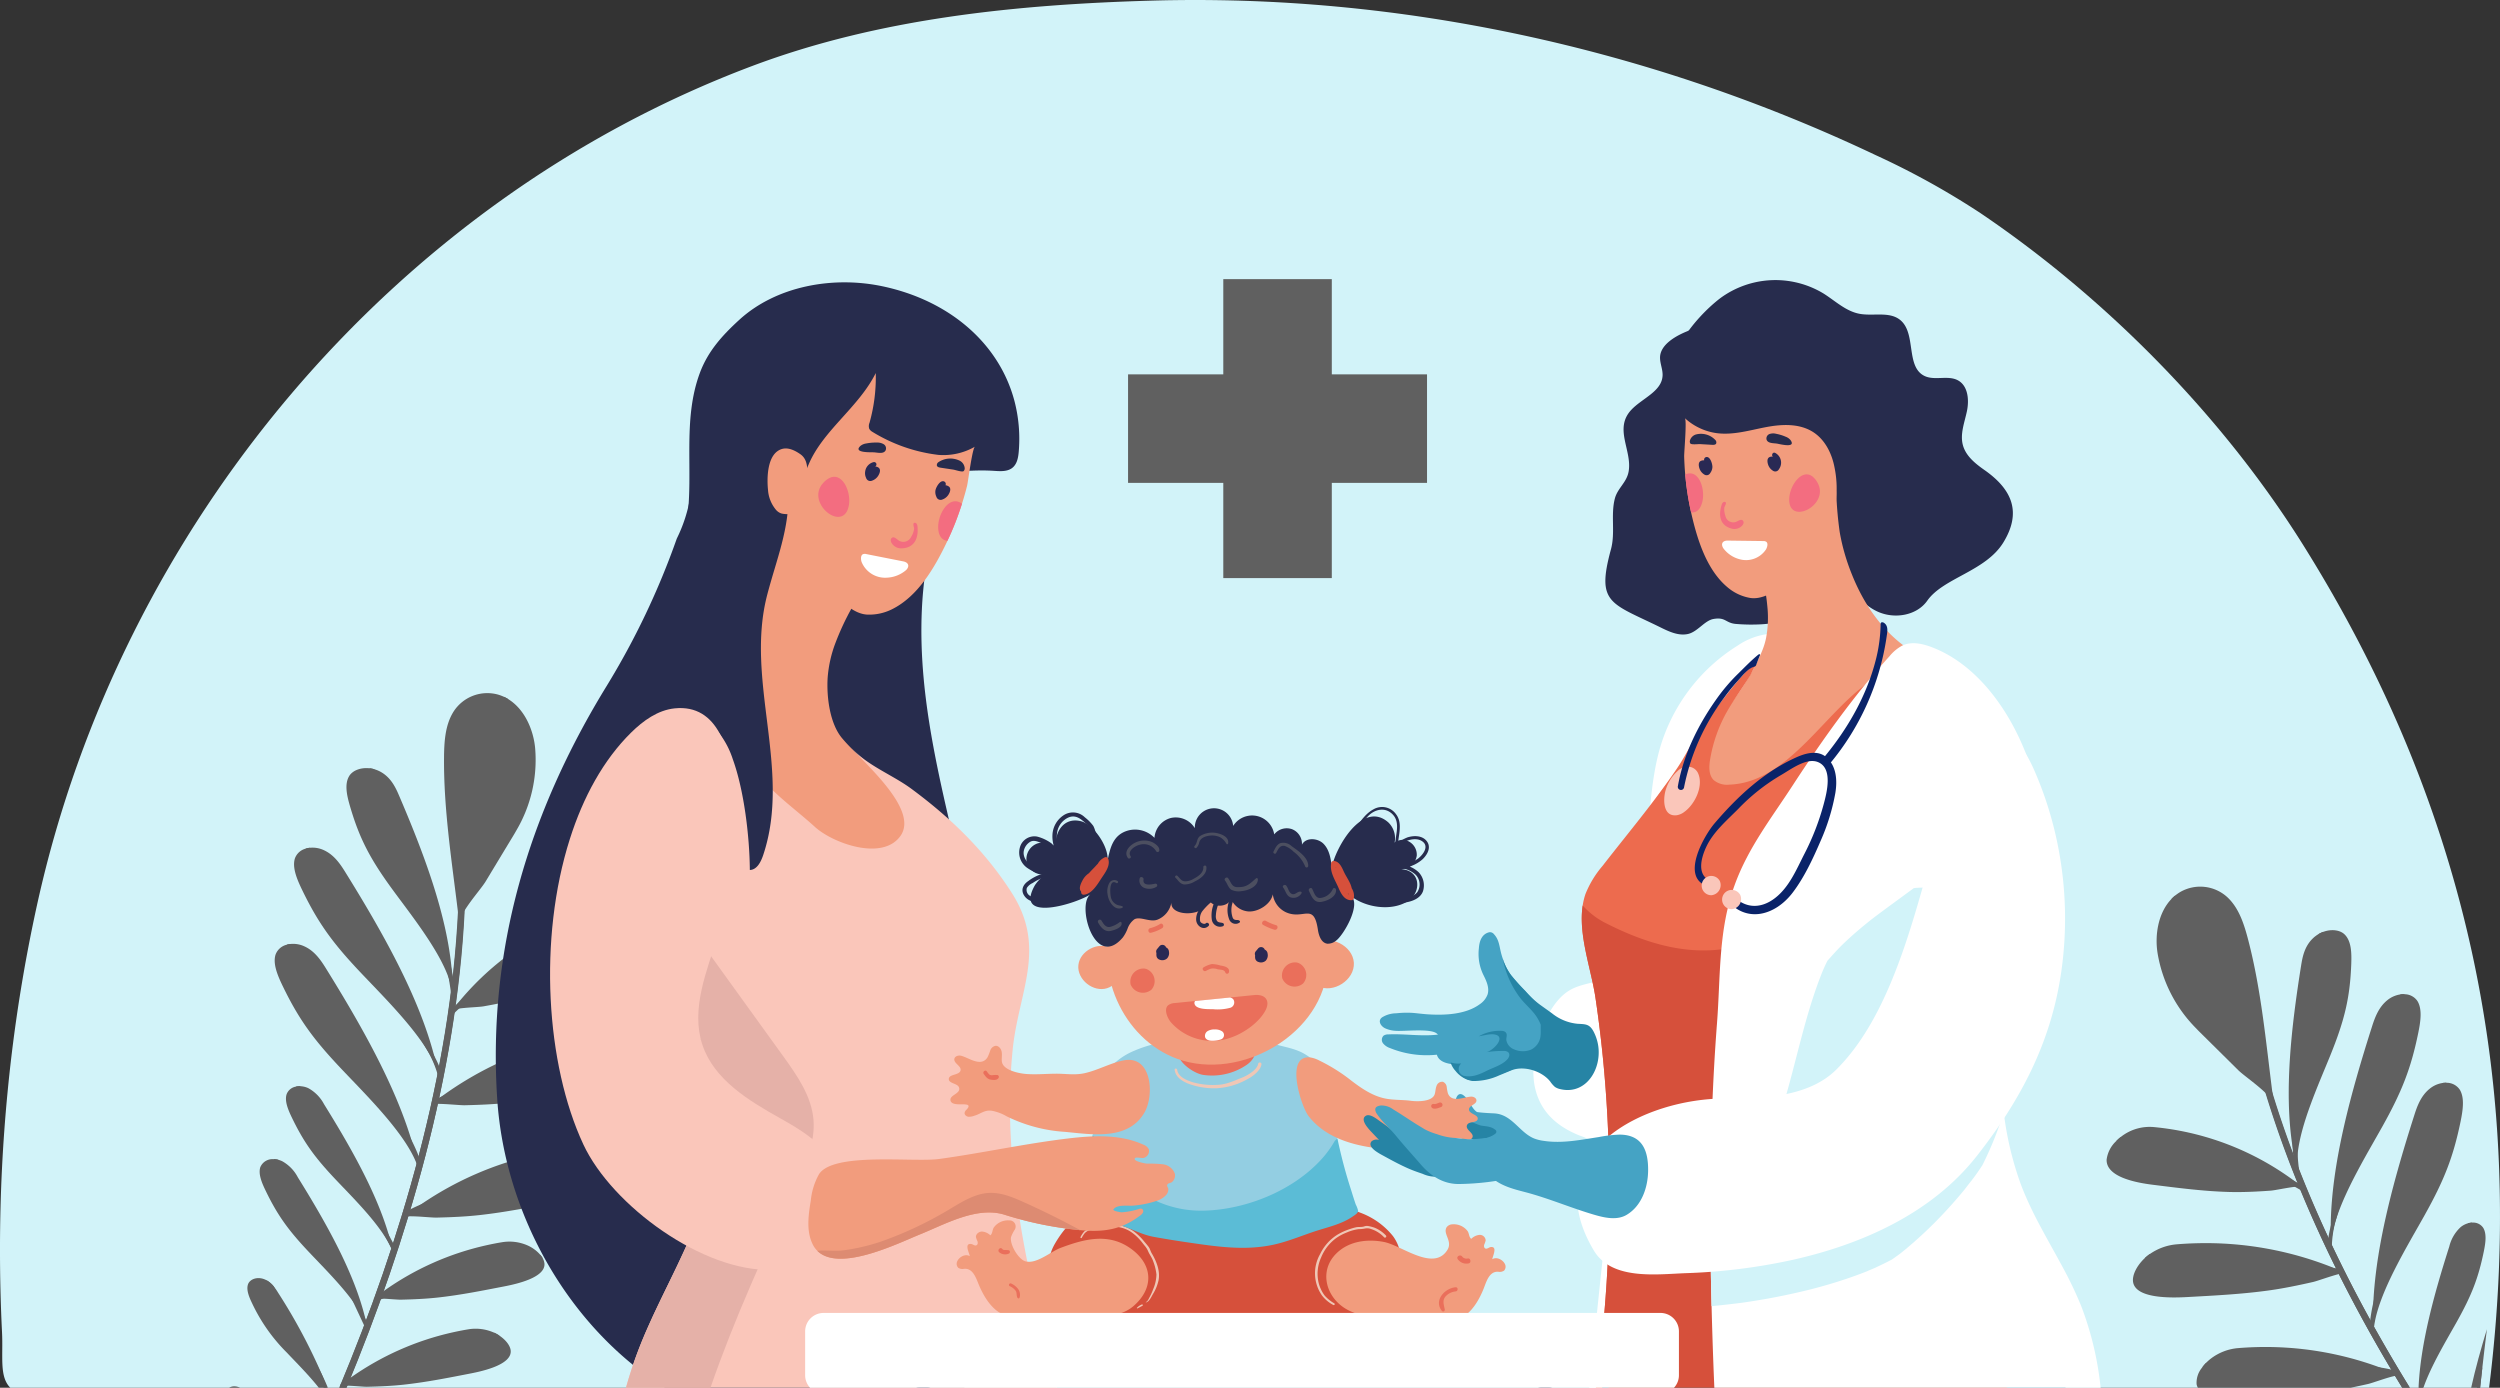 <svg xmlns="http://www.w3.org/2000/svg" width="640.5" height="355.533" viewBox="0 0 640.5 355.533">
  <rect x="0" y="0" width="640.5" height="355.533" fill="#333333" stroke="none"/>
  <g id="Grupo_26330" data-name="Grupo 26330" transform="translate(-392.031 -181.296)">
    <path id="Trazado_67665" data-name="Trazado 67665" d="M394.663,536.829h635.075c9.419-75.324-4.622-147.254-47.7-216.008-20.675-33-50.31-63.06-82.557-84.887a202.187,202.187,0,0,0-26.857-14.874c-57.7-27.377-121.813-41.454-185.655-39.6-34.543,1-69.733,4.53-102.176,16.725-92.525,34.779-161.785,118.25-183.119,214.253a403.071,403.071,0,0,0-7.691,48.549q-1.942,20.029-1.953,40.181-.011,10.717.518,21.426C392.864,528.932,391.82,533.977,394.663,536.829Z" fill="#d2f3f9"/>
    <g id="Grupo_26254" data-name="Grupo 26254" transform="translate(931.743 408.448)" style="mix-blend-mode: screen;isolation: isolate">
      <g id="Grupo_26242" data-name="Grupo 26242" transform="translate(0 0)">
        <g id="Grupo_26241" data-name="Grupo 26241" transform="translate(40.694 51.778)">
          <path id="Trazado_67666" data-name="Trazado 67666" d="M2435.109,1222.914h1.959c-14.755-23.862-27.439-49.616-35.578-76.332-.092-.3-.483-.36-.872-.127a.98.98,0,0,0-.537.972C2408.125,1173.829,2420.594,1199.288,2435.109,1222.914Z" transform="translate(-2400.063 -1146.311)" fill="#606060"/>
        </g>
        <path id="Trazado_67667" data-name="Trazado 67667" d="M2271.137,1194.957c6.389.793,12.762,1.644,19.453,1.84,3.507.1,7.084-.077,10.736-.337,1.049-.074,4.153-.761,6.206-.979a9.9,9.9,0,0,1,1.02-.063.327.327,0,0,1,.073,0,1.315,1.315,0,0,1,.757.149c-.341-.285-.687-.569-1.042-.849a1.3,1.3,0,0,0-.11-.084c-.215-.176-.434-.344-.655-.514a71.882,71.882,0,0,0-31.718-13.382c-1.526-.242-3.064-.434-4.6-.577a11.9,11.9,0,0,0-7.343,1.823,10.6,10.6,0,0,0-1.106.8,11.891,11.891,0,0,0-1.056.961,7.851,7.851,0,0,0-2.476,4.778C2259.149,1193.109,2267.279,1194.477,2271.137,1194.957Z" transform="translate(-2259.273 -1118.568)" fill="#606060"/>
        <path id="Trazado_67668" data-name="Trazado 67668" d="M2296.445,1297.011c6.927-.385,13.846-.716,20.98-1.7,3.74-.515,7.5-1.3,11.323-2.166,1.135-.261,4.459-1.491,6.6-2.024l.028-.007a4.012,4.012,0,0,1,1.713-.2.115.115,0,0,1,.034.013.164.164,0,0,0-.04-.019c-.364-.177-.735-.351-1.106-.525-.409-.184-.818-.368-1.233-.546a.2.2,0,0,0-.044-.018c-.186-.081-.372-.162-.564-.242a87.8,87.8,0,0,0-35.373-6.351c-1.662.041-3.329.134-4.989.272a14.093,14.093,0,0,0-6.911,2.537c-.181.126-.357.259-.531.4q-.361.287-.7.6c-1.952,1.822-3.3,4.319-2.985,6.164C2283.379,1297.409,2292.262,1297.24,2296.445,1297.011Z" transform="translate(-2275.856 -1191.853)" fill="#606060"/>
        <path id="Trazado_67669" data-name="Trazado 67669" d="M2339.248,1385.674h39.166q2.2-.448,4.432-.955c1.2-.272,4.962-1.687,6.9-2.067.075-.017.132-.024.189-.035a3.081,3.081,0,0,1,.635-.056.592.592,0,0,1,.252.047c-.062-.032-.128-.061-.19-.092-.431-.208-.873-.41-1.32-.611a.047.047,0,0,0-.021-.01q-1.654-.743-3.415-1.415a84.62,84.62,0,0,0-31.6-5.21q-2.383.062-4.757.26a13.35,13.35,0,0,0-7.09,2.8,11.2,11.2,0,0,0-1.114,1.016,10.95,10.95,0,0,0-.976,1.163,6.056,6.056,0,0,0-1.419,4.266A2.806,2.806,0,0,0,2339.248,1385.674Z" transform="translate(-2315.866 -1257.293)" fill="#606060"/>
        <path id="Trazado_67670" data-name="Trazado 67670" d="M2313.618,1003.378q.529.56,1.081,1.107,4.906,4.849,9.808,9.706c1.272,1.256,4.7,3.607,6.992,5.845.094.091.182.183.272.271a6.144,6.144,0,0,1,1.933,2.986q-.178-1.331-.352-2.658c-.025-.223-.056-.44-.082-.657-1.681-13.214-2.874-26.308-6.162-39-1.052-4.06-2.343-8.189-5.279-10.993a10.267,10.267,0,0,0-12.122-1.461,10.441,10.441,0,0,0-1.344.936,10.722,10.722,0,0,0-.929.85c-3.487,3.6-4.319,9.353-3.584,13.917A35.537,35.537,0,0,0,2313.618,1003.378Z" transform="translate(-2290.791 -967.175)" fill="#606060"/>
        <path id="Trazado_67671" data-name="Trazado 67671" d="M2423.259,1068.564a12.5,12.5,0,0,1-.363-2.531l-.014-.261a20.624,20.624,0,0,1,.088-2.447c.713-7.808,5.427-18.132,8.407-25.5,3.693-9.129,5.037-14.87,5.351-23.436.1-2.849.023-5.8-1.694-7.5-1.18-1.167-3.4-1.451-5.521-.66a7.522,7.522,0,0,0-1.12.525,7.806,7.806,0,0,0-1.628,1.25c-1.979,1.988-2.517,4.512-2.871,6.738-2.535,15.907-4.459,32.613-2.158,46.881.113.717.24,1.425.375,2.129.031.166.066.332.1.495Q2422.657,1066.456,2423.259,1068.564Z" transform="translate(-2374.044 -994.625)" fill="#606060"/>
        <path id="Trazado_67672" data-name="Trazado 67672" d="M2457.958,1126.383c.023.422.047.845.078,1.264-.018-.36-.017-.73,0-1.107a.767.767,0,0,1,0-.084,24.418,24.418,0,0,1,1.233-6.28c2.467-7.785,8.06-16.968,11.83-23.721,5.052-9.048,7.333-14.9,9.192-23.92.619-3,1.08-6.135-.177-8.224a4,4,0,0,0-3.3-1.771,5.281,5.281,0,0,0-1.081.045,6.827,6.827,0,0,0-3.388,1.517c-2.173,1.772-3.13,4.354-3.865,6.653-5.458,17.122-10.464,35.282-10.6,51.268q-.022,2.157.083,4.26C2457.953,1126.314,2457.956,1126.349,2457.958,1126.383Z" transform="translate(-2400.464 -1034.968)" fill="#606060"/>
        <path id="Trazado_67673" data-name="Trazado 67673" d="M2458.462,1287.963c0-.053-.006-.1-.01-.149C2458.454,1287.865,2458.457,1287.913,2458.462,1287.963Z" transform="translate(-2400.882 -1195.136)" fill="#606060"/>
        <path id="Trazado_67674" data-name="Trazado 67674" d="M2495.539,1206.149a15.145,15.145,0,0,1,.114-2.58c1.05-8.535,8.354-20.382,12.948-28.611,5.052-9.048,7.333-14.9,9.2-23.923.616-3,1.08-6.135-.18-8.221a4.048,4.048,0,0,0-3.445-1.783,5.489,5.489,0,0,0-.87.041,6.834,6.834,0,0,0-3.455,1.53c-2.176,1.775-3.133,4.357-3.865,6.653-5.1,15.994-9.8,32.893-10.517,48.079-.09,1.952-.118,3.874-.069,5.759,0,.251.012.486.023.718C2495.443,1204.595,2495.484,1205.377,2495.539,1206.149Z" transform="translate(-2427.129 -1090.777)" fill="#606060"/>
        <path id="Trazado_67675" data-name="Trazado 67675" d="M2537.029,1307.287c1.956-5.644,5.884-12.119,8.575-16.937,3.777-6.764,5.483-11.138,6.874-17.885.461-2.239.81-4.584-.134-6.143a3.091,3.091,0,0,0-2.815-1.334,4.467,4.467,0,0,0-1.051.16,5.228,5.228,0,0,0-1.941,1.016,9.953,9.953,0,0,0-2.891,4.972c-3.833,12.03-7.367,24.742-7.868,36.151Z" transform="translate(-2455.856 -1178.906)" fill="#606060"/>
        <path id="Trazado_67676" data-name="Trazado 67676" d="M2584.71,1374.464c.113-1.048.224-2.1.34-3.144q.655-5.927,1.393-11.846c-1.517,4.97-2.921,10.012-4.033,14.99Z" transform="translate(-2489.01 -1246.083)" fill="#606060"/>
      </g>
      <g id="Grupo_26253" data-name="Grupo 26253" transform="translate(2.477 2.288)">
        <g id="Grupo_26243" data-name="Grupo 26243" transform="translate(38.491 49.973)">
          <path id="Trazado_67677" data-name="Trazado 67677" d="M2435.763,1224.1h1.958c-14.627-23.726-27.2-49.312-35.28-75.849-.092-.3-.483-.36-.872-.126a.979.979,0,0,0-.537.972C2409.02,1175.322,2421.374,1200.614,2435.763,1224.1Z" transform="translate(-2401.012 -1147.984)" fill="#606060"/>
        </g>
        <g id="Grupo_26244" data-name="Grupo 26244" transform="translate(14.166)">
          <path id="Trazado_67678" data-name="Trazado 67678" d="M2342.358,1025.274c-.013-.065-.026-.13-.039-.2-.022-.126-.045-.251-.07-.38a104.549,104.549,0,0,0-10.676-30.408,83.545,83.545,0,0,0-13.789-19.2,10.758,10.758,0,0,0-.929.85,82.889,82.889,0,0,1,13.913,19.457,104.708,104.708,0,0,1,10.364,29.615c.048.23.089.464.135.7l.041.215C2341.413,1026.49,2342.462,1025.831,2342.358,1025.274Z" transform="translate(-2316.855 -975.092)" fill="#606060"/>
        </g>
        <g id="Grupo_26245" data-name="Grupo 26245" transform="translate(0 61.925)">
          <path id="Trazado_67679" data-name="Trazado 67679" d="M2267.844,1190.3c1.357.161,2.7.342,4.052.506,5.209.634,10.4,1.308,15.442,2.237a87.058,87.058,0,0,1,26.288,9c.457.25.91.508,1.36.768a1.031,1.031,0,0,1,.094.054c.113.063.221.126.331.192.464.277,1.225-.7.761-.974-.6-.356-1.214-.7-1.832-1.041l-.1-.052c-.19-.1-.381-.209-.573-.31a88.473,88.473,0,0,0-25.8-8.671c-5.233-.963-10.624-1.653-16.028-2.309-.98-.12-1.959-.244-2.945-.358A11.906,11.906,0,0,0,2267.844,1190.3Z" transform="translate(-2267.844 -1189.335)" fill="#606060"/>
        </g>
        <g id="Grupo_26246" data-name="Grupo 26246" transform="translate(7.296 91.88)">
          <path id="Trazado_67680" data-name="Trazado 67680" d="M2293.085,1293.981c5.568-.182,10.941.319,16.321.229a96.752,96.752,0,0,1,16.419.923c5.629.874,11.233,1.789,16.849,2.685a.067.067,0,0,1,.025,0,.764.764,0,0,0,.73-.492c.112-.247.082-.5-.2-.544-.377-.06-.753-.119-1.126-.182a.168.168,0,0,1-.039-.005c-.162-.022-.323-.05-.481-.075-5.263-.845-10.514-1.708-15.8-2.515a104.817,104.817,0,0,0-17.075-.815c-4.781.07-9.52-.3-14.4-.213-.181.126-.357.259-.532.4Q2293.422,1293.666,2293.085,1293.981Z" transform="translate(-2293.085 -1292.968)" fill="#606060"/>
        </g>
        <g id="Grupo_26247" data-name="Grupo 26247" transform="translate(21.995 118.893)">
          <path id="Trazado_67681" data-name="Trazado 67681" d="M2343.941,1388.458a79.979,79.979,0,0,1,16.267-.946c5.8.1,11.6.212,17.258.621,2.775.2,5.516.471,8.2.846a36.992,36.992,0,0,1,7.6,1.48.048.048,0,0,1,.021.011c.089.03.17.063.253.1.039.012.077.029.113.044a.563.563,0,0,0,.522-.1.365.365,0,0,0,.062-.045c.314-.249.506-.7.179-.834a13.94,13.94,0,0,0-2.019-.651c-.947-.234-1.93-.4-2.916-.552-.716-.109-1.436-.21-2.137-.317-2.759-.423-5.586-.725-8.451-.951-5.743-.446-11.638-.577-17.541-.678-5.35-.091-10.684-.214-16.435.809A10.958,10.958,0,0,0,2343.941,1388.458Z" transform="translate(-2343.941 -1386.427)" fill="#606060"/>
        </g>
        <g id="Grupo_26248" data-name="Grupo 26248" transform="translate(92.381 120.799)">
          <path id="Trazado_67682" data-name="Trazado 67682" d="M2588.294,1398.313q.169-1.572.341-3.144c.08-.717.165-1.433.245-2.15-.579,1.78-1.031,3.542-1.427,5.293Z" transform="translate(-2587.453 -1393.02)" fill="#606060"/>
        </g>
        <g id="Grupo_26249" data-name="Grupo 26249" transform="translate(77.523 83.794)">
          <path id="Trazado_67683" data-name="Trazado 67683" d="M2537.056,1307.292q3.46-13.741,7.811-27.623,2.306-7.326,4.855-14.676a4.471,4.471,0,0,0-1.051.16q-1.646,4.753-3.193,9.5-5.339,16.4-9.428,32.641Z" transform="translate(-2536.05 -1264.993)" fill="#606060"/>
        </g>
        <g id="Grupo_26250" data-name="Grupo 26250" transform="translate(64.89 47.962)">
          <path id="Trazado_67684" data-name="Trazado 67684" d="M2493.266,1203.81a.667.667,0,0,0,.163-.373c.308-6.048,2.733-12.614,4.649-18.978,2-6.639,3.224-13.139,5.381-19.808,2.526-7.827,5.487-15.723,8.562-23.62a5.486,5.486,0,0,0-.87.041q-.618,1.608-1.229,3.211c-2.7,7.069-5.485,14.158-7.724,21.189-2.186,6.87-3.409,13.576-5.565,20.434-1.195,3.8-2.468,7.665-3.319,11.427a44.535,44.535,0,0,0-.79,4.456c-.082.7-.144,1.383-.178,2.056C2492.322,1204.323,2492.956,1204.184,2493.266,1203.81Z" transform="translate(-2492.345 -1141.028)" fill="#606060"/>
        </g>
        <g id="Grupo_26251" data-name="Grupo 26251" transform="translate(45.165 9.318)">
          <path id="Trazado_67685" data-name="Trazado 67685" d="M2425.694,1069.736a.531.531,0,0,0,.167-.432c-.04-.359-.081-.713-.116-1.073-.014-.1-.024-.2-.035-.3-.126-1.166-.239-2.336-.326-3.51a44.334,44.334,0,0,1,.356-10.691c.424-2.563,1.142-5.19,1.635-7.771.52-2.722.808-5.385,1.113-8.05q.979-8.621,1.94-17.236c.495-4.443,1.056-8.912,1.5-13.345a7.522,7.522,0,0,0-1.12.525c-1.188,11.089-2.379,22.187-3.736,33.329-.624,5.13-2.246,10.5-2.774,15.6a39.681,39.681,0,0,0-.148,5.943c.017.441.04.882.072,1.32.008.1.012.208.025.31.125,1.813.33,3.591.528,5.372C2424.821,1070.144,2425.4,1070.044,2425.694,1069.736Z" transform="translate(-2424.101 -1007.331)" fill="#606060"/>
        </g>
        <g id="Grupo_26252" data-name="Grupo 26252" transform="translate(54.157 25.273)">
          <path id="Trazado_67686" data-name="Trazado 67686" d="M2456.158,1127.8a.576.576,0,0,0,.156-.407c-.008-.172-.012-.347-.017-.522,0-.032,0-.062,0-.095a27.173,27.173,0,0,1,1.084-6.6c.49-1.841,1.059-3.683,1.524-5.395,3.233-11.876,7.125-23.863,11-35.824,1.268-3.911,2.578-7.826,3.792-11.733.492-1.575.893-3.138,1.223-4.685a5.287,5.287,0,0,0-1.082.045,58.1,58.1,0,0,1-1.565,6c-3.331,10.433-6.8,20.876-10,31.29-1.805,5.87-3.567,11.738-5.086,17.567-.383,1.47-.832,3.029-1.207,4.583-.234.967-.437,1.925-.574,2.855a.716.716,0,0,0-.011.076,14.666,14.666,0,0,0-.171,2.858C2455.252,1128.256,2455.861,1128.132,2456.158,1127.8Z" transform="translate(-2455.212 -1062.53)" fill="#606060"/>
        </g>
      </g>
    </g>
    <g id="Grupo_26271" data-name="Grupo 26271" transform="translate(450.731 358.854)" style="mix-blend-mode: screen;isolation: isolate">
      <g id="Grupo_26256" data-name="Grupo 26256" transform="translate(0 0)">
        <g id="Grupo_26255" data-name="Grupo 26255" transform="translate(28.209 54.842)">
          <path id="Trazado_67687" data-name="Trazado 67687" d="M694.533,1108.464c15.7-37.72,28.28-80.2,30.329-122.274.016-.317-.326-.68-.758-.811s-.8.019-.814.336c-2.057,42.253-14.763,84.916-30.577,122.749Z" transform="translate(-692.712 -985.331)" fill="#606060"/>
        </g>
        <path id="Trazado_67688" data-name="Trazado 67688" d="M829.75,1005.943c-6,2.331-11.973,4.715-18.412,6.541-3.375.956-6.888,1.657-10.493,2.3-1.035.185-4.213.278-6.257.569a9.86,9.86,0,0,0-1,.189.315.315,0,0,0-.071.018,1.317,1.317,0,0,0-.7.329c.261-.36.528-.72.8-1.078a1.365,1.365,0,0,1,.086-.108c.165-.223.337-.44.51-.659a71.884,71.884,0,0,1,27.482-20.732c1.421-.608,2.865-1.17,4.322-1.685a11.909,11.909,0,0,1,7.567-.028,10.6,10.6,0,0,1,1.267.5,11.972,11.972,0,0,1,1.259.674,7.851,7.851,0,0,1,3.569,4.028C840.922,1001.221,833.374,1004.535,829.75,1005.943Z" transform="translate(-735.672 -934.516)" fill="#606060"/>
        <path id="Trazado_67689" data-name="Trazado 67689" d="M815,1112.324c-6.811,1.321-13.6,2.692-20.759,3.482-3.752.416-7.589.575-11.509.668-1.165.024-4.689-.355-6.891-.35h-.029a4.015,4.015,0,0,0-1.709.225.12.12,0,0,0-.03.021.166.166,0,0,1,.034-.028c.309-.261.627-.52.945-.779.352-.278.7-.557,1.062-.831a.229.229,0,0,1,.039-.029c.161-.124.322-.248.487-.373a87.8,87.8,0,0,1,32.746-14.808c1.622-.366,3.261-.684,4.9-.956a14.093,14.093,0,0,1,7.321.77c.206.078.409.164.613.256.281.127.555.265.825.414,2.338,1.289,4.258,3.381,4.4,5.247C827.769,1109.514,819.114,1111.524,815,1112.324Z" transform="translate(-722.348 -1010.867)" fill="#606060"/>
        <path id="Trazado_67690" data-name="Trazado 67690" d="M789.327,1214.21c-6.487,1.258-12.957,2.564-19.774,3.319-3.579.394-7.232.549-10.967.635-1.23.03-5.224-.422-7.2-.316-.077,0-.133.01-.192.012a3.071,3.071,0,0,0-.63.1.589.589,0,0,0-.233.108c.053-.046.109-.09.162-.136.367-.307.746-.611,1.13-.914,0-.007.01-.01.018-.015q1.422-1.125,2.965-2.207a84.612,84.612,0,0,1,29.371-12.781q2.326-.523,4.676-.911a13.352,13.352,0,0,1,7.559.979,11.137,11.137,0,0,1,1.328.713,10.953,10.953,0,0,1,1.231.889,6.058,6.058,0,0,1,2.419,3.789C801.49,1211.534,793.247,1213.45,789.327,1214.21Z" transform="translate(-705.468 -1083.773)" fill="#606060"/>
        <path id="Trazado_67691" data-name="Trazado 67691" d="M756.4,1293.289c-5.6,1.086-11.187,2.215-17.072,2.865-3.09.342-6.245.474-9.47.55-.795.017-2.935-.194-4.674-.264-.14-.006-.267-.009-.393-.014-.015,0-.032,0-.047,0a10.374,10.374,0,0,0-1.453.038,1.913,1.913,0,0,0-.31.055.217.217,0,0,0-.051.016.506.506,0,0,0-.2.09l.229-.19a.613.613,0,0,1,.065-.052c.064-.058.131-.112.2-.167.129-.11.261-.215.4-.321q.868-.7,1.8-1.376a.526.526,0,0,1,.062-.045,72.459,72.459,0,0,1,26.294-11.714c1.339-.3,2.683-.565,4.037-.784a11.527,11.527,0,0,1,6.526.842,9.357,9.357,0,0,1,3.245,2.413,6.026,6.026,0,0,1,.628.912,3.361,3.361,0,0,1,.421,1.331C766.9,1290.979,759.786,1292.633,756.4,1293.289Z" transform="translate(-685.848 -1141.285)" fill="#606060"/>
        <path id="Trazado_67692" data-name="Trazado 67692" d="M726.476,1370.487c-5.6,1.089-11.187,2.215-17.078,2.866-3.085.341-6.24.473-9.465.549-.853.02-3.25-.229-5.042-.28-.025,0-.052,0-.076,0-.042,0-.083,0-.122,0a9.08,9.08,0,0,0-1.458.057,1.5,1.5,0,0,0-.2.045.388.388,0,0,0-.085.026.42.42,0,0,0-.144.075c.057-.046.113-.1.175-.141a.851.851,0,0,1,.109-.09.308.308,0,0,1,.067-.054c.47-.394.958-.778,1.46-1.161.337-.259.68-.513,1.029-.769.034-.028.071-.052.108-.078a72.707,72.707,0,0,1,26.1-11.569c1.335-.3,2.682-.562,4.034-.786a11.536,11.536,0,0,1,6.525.845c.039.017.073.032.111.052a9.487,9.487,0,0,1,1.324.748c1.566,1.057,2.763,2.524,2.865,3.856C736.975,1368.177,729.856,1369.829,726.476,1370.487Z" transform="translate(-664.569 -1196.17)" fill="#606060"/>
        <path id="Trazado_67693" data-name="Trazado 67693" d="M804.171,830.737q-.376.673-.778,1.338-3.571,5.9-7.137,11.81c-.926,1.529-3.671,4.646-5.35,7.377-.069.112-.132.223-.2.329a6.143,6.143,0,0,0-1.144,3.368c-.1-.889-.2-1.779-.309-2.663-.031-.222-.053-.44-.082-.657-1.6-13.224-3.647-26.212-3.562-39.32.027-4.194.269-8.514,2.431-11.95a10.266,10.266,0,0,1,11.4-4.38,10.462,10.462,0,0,1,1.532.578,10.816,10.816,0,0,1,1.109.6c4.261,2.636,6.475,8.013,6.878,12.618A35.536,35.536,0,0,1,804.171,830.737Z" transform="translate(-730.549 -795.595)" fill="#606060"/>
        <path id="Trazado_67694" data-name="Trazado 67694" d="M726.324,921.082a12.5,12.5,0,0,0-.267-2.543l-.05-.257a20.627,20.627,0,0,0-.683-2.351c-2.6-7.4-9.7-16.255-14.387-22.668-5.814-7.949-8.521-13.186-10.92-21.416-.8-2.737-1.441-5.616-.192-7.685.859-1.42,2.938-2.237,5.193-1.99a7.478,7.478,0,0,1,1.214.235,7.8,7.8,0,0,1,1.885.813c2.4,1.444,3.544,3.76,4.432,5.831,6.348,14.8,12.3,30.532,13.557,44.93.066.723.116,1.44.157,2.156.011.169.017.338.024.5Q726.392,918.891,726.324,921.082Z" transform="translate(-669.06 -842.897)" fill="#606060"/>
        <path id="Trazado_67695" data-name="Trazado 67695" d="M689.552,990.154c.081.415.161.832.234,1.245-.07-.354-.162-.712-.266-1.074a.784.784,0,0,0-.024-.08,24.4,24.4,0,0,0-2.731-5.787c-4.3-6.945-11.965-14.482-17.271-20.108-7.112-7.537-10.754-12.654-14.763-20.946-1.334-2.759-2.547-5.685-1.84-8.017a4,4,0,0,1,2.77-2.525,5.255,5.255,0,0,1,1.059-.221,6.825,6.825,0,0,1,3.656.642c2.54,1.187,4.1,3.456,5.375,5.506,9.479,15.268,18.774,31.652,22.82,47.118q.548,2.086.962,4.15C689.54,990.086,689.546,990.12,689.552,990.154Z" transform="translate(-636.043 -892.999)" fill="#606060"/>
        <path id="Trazado_67696" data-name="Trazado 67696" d="M781.075,1136.174c-.011-.052-.019-.1-.027-.147A1.443,1.443,0,0,1,781.075,1136.174Z" transform="translate(-727.306 -1037.628)" fill="#606060"/>
        <path id="Trazado_67697" data-name="Trazado 67697" d="M672.622,1076.689a15.134,15.134,0,0,0-.742-2.474c-3.105-8.019-13.084-17.72-19.551-24.576-7.112-7.537-10.754-12.654-14.766-20.948-1.33-2.757-2.547-5.685-1.836-8.015a4.049,4.049,0,0,1,2.9-2.571,5.533,5.533,0,0,1,.853-.173,6.837,6.837,0,0,1,3.725.638c2.544,1.189,4.1,3.458,5.375,5.506,8.853,14.262,17.549,29.5,21.955,44.047.565,1.871,1.061,3.727,1.476,5.568.056.245.107.474.153.7C672.334,1075.158,672.486,1075.926,672.622,1076.689Z" transform="translate(-623.839 -953.634)" fill="#606060"/>
        <path id="Trazado_67698" data-name="Trazado 67698" d="M673.234,1188.023a11.961,11.961,0,0,0-.738-2.3c0-.011-.011-.024-.015-.036-2.525-5.888-9.709-12.883-14.411-17.867-5.316-5.635-8.04-9.459-11.038-15.661-.995-2.058-1.906-4.246-1.372-5.989a3.091,3.091,0,0,1,2.4-1.982,4.452,4.452,0,0,1,1.058-.1,5.237,5.237,0,0,1,2.13.51,9.956,9.956,0,0,1,4.019,4.114c6.735,10.849,13.349,22.452,16.587,33.5q.438,1.5.786,2.977a.087.087,0,0,1,.01.045c.024.08.041.157.056.235Q673.01,1186.756,673.234,1188.023Z" transform="translate(-630.938 -1043.357)" fill="#606060"/>
        <path id="Trazado_67699" data-name="Trazado 67699" d="M649.913,1252.663c-.038-.171-.081-.344-.122-.516a12.709,12.709,0,0,0-.521-1.531c-.007-.022-.018-.046-.027-.066a26.59,26.59,0,0,0-3.2-5.408c-3.29-4.485-7.926-9.079-11.29-12.648-5.316-5.635-8.04-9.459-11.034-15.659-1-2.06-1.906-4.246-1.376-5.991a3.382,3.382,0,0,1,3.426-2.081,5.036,5.036,0,0,1,1.16.148,5.673,5.673,0,0,1,1.01.361,9.956,9.956,0,0,1,4.017,4.117c7.313,11.775,14.483,24.445,17.334,36.329.038.146.074.294.1.436a.354.354,0,0,1,.018.083c.153.64.285,1.274.4,1.908C649.852,1252.318,649.884,1252.491,649.913,1252.663Z" transform="translate(-614.363 -1089.34)" fill="#606060"/>
        <path id="Trazado_67700" data-name="Trazado 67700" d="M621.424,1333.268c2.411,2.556,5.635,5.771,8.181,8.993h2.069c-.384-1.109-.8-2.221-1.25-3.337a144.366,144.366,0,0,0-11.251-21.022,14.187,14.187,0,0,0-1.088-1.566,6.165,6.165,0,0,0-1.987-1.666c-.052-.027-.1-.053-.154-.078-2.036-.952-4.074-.138-4.5,1.265s.3,3.161,1.1,4.819A44.626,44.626,0,0,0,621.424,1333.268Z" transform="translate(-606.635 -1164.286)" fill="#606060"/>
        <path id="Trazado_67701" data-name="Trazado 67701" d="M597.9,1410.459c-.022-.011-.043-.024-.066-.035a3.388,3.388,0,0,0-1.064-.3,2.661,2.661,0,0,0-1.656.338Z" transform="translate(-595.116 -1232.485)" fill="#606060"/>
      </g>
      <g id="Grupo_26270" data-name="Grupo 26270" transform="translate(9.463 0.972)">
        <g id="Grupo_26257" data-name="Grupo 26257" transform="translate(18.824 54.406)">
          <path id="Trazado_67702" data-name="Trazado 67702" d="M694.8,1109.782c15.6-37.586,28.067-79.858,30.106-121.738.016-.317-.325-.68-.758-.811s-.8.019-.814.336c-2.047,42.053-14.643,84.514-30.352,122.213Z" transform="translate(-692.98 -987.186)" fill="#606060"/>
        </g>
        <g id="Grupo_26258" data-name="Grupo 26258" transform="translate(49.173)">
          <path id="Trazado_67703" data-name="Trazado 67703" d="M798.211,853.626l-.01-.2c-.009-.128-.018-.255-.025-.385a104.563,104.563,0,0,1,2.916-32.1,83.546,83.546,0,0,1,8.676-21.988,10.816,10.816,0,0,1,1.109.6,82.889,82.889,0,0,0-8.733,22.268,104.7,104.7,0,0,0-2.807,31.25c.009.235.027.472.04.709l.013.219C799.425,854.574,798.246,854.191,798.211,853.626Z" transform="translate(-797.981 -798.958)" fill="#606060"/>
        </g>
        <g id="Grupo_26259" data-name="Grupo 26259" transform="translate(46.907 56.612)">
          <path id="Trazado_67704" data-name="Trazado 67704" d="M834.208,995.492c-1.276.488-2.538.992-3.805,1.481-4.9,1.888-9.763,3.811-14.427,5.945a87.066,87.066,0,0,0-23.29,15.151q-.573.532-1.13,1.078a.991.991,0,0,0-.078.075c-.095.088-.184.177-.274.267-.382.382-1.36-.383-.976-.758q.747-.739,1.522-1.458l.082-.074c.158-.147.318-.3.48-.441a88.488,88.488,0,0,1,22.893-14.716c4.839-2.214,9.9-4.2,14.977-6.158.921-.356,1.839-.716,2.768-1.067A11.943,11.943,0,0,1,834.208,995.492Z" transform="translate(-790.14 -994.819)" fill="#606060"/>
        </g>
        <g id="Grupo_26260" data-name="Grupo 26260" transform="translate(43.11 87.497)">
          <path id="Trazado_67705" data-name="Trazado 67705" d="M825.132,1102.339c-5.444,1.185-10.531,2.985-15.77,4.213a96.721,96.721,0,0,0-15.695,4.91c-5.244,2.224-10.454,4.481-15.68,6.724a.067.067,0,0,0-.024.009.764.764,0,0,1-.828-.3c-.169-.212-.2-.466.056-.576.351-.15.7-.3,1.048-.452a.153.153,0,0,0,.036-.015c.151-.061.3-.127.448-.191,4.9-2.106,9.777-4.227,14.705-6.3a104.818,104.818,0,0,1,16.357-4.966c4.652-1.1,9.158-2.619,13.909-3.727.206.078.409.164.612.256C824.588,1102.052,824.862,1102.191,825.132,1102.339Z" transform="translate(-777.003 -1101.67)" fill="#606060"/>
        </g>
        <g id="Grupo_26261" data-name="Grupo 26261" transform="translate(35.072 118.052)">
          <path id="Trazado_67706" data-name="Trazado 67706" d="M797.963,1208.27a80.008,80.008,0,0,0-16,3.061c-5.6,1.515-11.2,3.043-16.582,4.823-2.642.873-5.233,1.806-7.743,2.825a37,37,0,0,0-7.01,3.295c-.008.005-.014.008-.018.015-.079.051-.149.1-.221.157-.035.022-.068.047-.1.071a.564.564,0,0,1-.53.03.346.346,0,0,1-.071-.028c-.365-.165-.661-.552-.378-.764a13.9,13.9,0,0,1,1.8-1.124c.861-.458,1.773-.861,2.692-1.249.667-.281,1.34-.555,1.995-.83,2.572-1.085,5.24-2.07,7.962-2.989,5.46-1.837,11.144-3.4,16.843-4.947,5.165-1.4,10.307-2.82,16.134-3.234A10.953,10.953,0,0,1,797.963,1208.27Z" transform="translate(-749.195 -1207.381)" fill="#606060"/>
        </g>
        <g id="Grupo_26262" data-name="Grupo 26262" transform="translate(27.917 142.974)">
          <path id="Trazado_67707" data-name="Trazado 67707" d="M767.433,1294.518c-14.483,2.362-28.738,5.113-41.035,10.3-.162.065-.317.131-.468.2a.149.149,0,0,0-.055.023c-.161.062-.317.131-.472.2a.79.79,0,0,1-.9-.4.4.4,0,0,1-.06-.247.271.271,0,0,1,.183-.229c.073-.029.143-.063.215-.092.507-.221,1.021-.437,1.537-.648a.561.561,0,0,1,.054-.021c12.151-4.98,26.157-7.673,40.371-10A6.025,6.025,0,0,1,767.433,1294.518Z" transform="translate(-724.442 -1293.606)" fill="#606060"/>
        </g>
        <g id="Grupo_26263" data-name="Grupo 26263" transform="translate(19.081 162.927)">
          <path id="Trazado_67708" data-name="Trazado 67708" d="M734.607,1363.386c-5.962,1.283-11.73,2.883-17.412,4.465a107.808,107.808,0,0,0-21.487,8.2.574.574,0,0,0-.1.05,1.6,1.6,0,0,0-.16.087c-.222.114-.435.228-.649.346a.679.679,0,0,1-.809-.289.533.533,0,0,1-.079-.14.162.162,0,0,1-.023-.055.326.326,0,0,1-.019-.127.25.25,0,0,1,.087-.209.365.365,0,0,1,.071-.054l.028-.016c.435-.237.872-.471,1.317-.7.3-.157.6-.309.9-.46a.53.53,0,0,1,.1-.047,112.755,112.755,0,0,1,20.633-7.618c5.325-1.465,10.715-2.955,16.276-4.18A9.494,9.494,0,0,1,734.607,1363.386Z" transform="translate(-693.87 -1362.638)" fill="#606060"/>
        </g>
        <g id="Grupo_26264" data-name="Grupo 26264" transform="translate(0 149.41)">
          <path id="Trazado_67709" data-name="Trazado 67709" d="M642.611,1343.465h1.072c-.438-1.11-.943-2.223-1.5-3.337-2.076-4.151-4.829-8.326-7.073-12.456-1.828-3.366-3.486-6.757-5.266-10.133a6.165,6.165,0,0,0-1.987-1.666c2.051,3.782,3.88,7.589,5.91,11.366C636.634,1332.576,640.51,1338.075,642.611,1343.465Z" transform="translate(-627.856 -1315.873)" fill="#606060"/>
        </g>
        <g id="Grupo_26265" data-name="Grupo 26265" transform="translate(1.944 118.451)">
          <path id="Trazado_67710" data-name="Trazado 67710" d="M658.628,1252.145a.032.032,0,0,1-.025,0,.748.748,0,0,1-.658-.405l-.159-.339a.6.6,0,0,0-.029-.062q-1.451-3.1-2.9-6.2-2.3-4.923-4.614-9.853a83.056,83.056,0,0,0-3.9-7.553c-1.581-2.643-3.581-5.2-5.441-7.8a74.714,74.714,0,0,1-6.32-11.175,5.037,5.037,0,0,1,1.16.148,74.406,74.406,0,0,0,4.621,8.613c1.85,2.847,4.138,5.612,6,8.459a65.845,65.845,0,0,1,4.273,7.809c2.538,5.3,4.99,10.62,7.465,15.925.049.106.094.209.148.315a.341.341,0,0,0,.028.064l.724,1.552C659.154,1251.968,658.918,1252.145,658.628,1252.145Z" transform="translate(-634.583 -1208.764)" fill="#606060"/>
        </g>
        <g id="Grupo_26266" data-name="Grupo 26266" transform="translate(7.661 99.757)">
          <path id="Trazado_67711" data-name="Trazado 67711" d="M679.007,1185.473a.509.509,0,0,1-.113-.056.04.04,0,0,1-.022-.012.705.705,0,0,1-.274-.283q-7.406-13.995-15.941-27.89-4.027-6.539-8.3-13.043a4.452,4.452,0,0,1,1.058-.1q2.758,4.206,5.418,8.428,9.3,14.777,17.318,29.7.548,1.018,1.093,2.042c0,.009.009.02.014.029l.394.742C679.883,1185.456,679.413,1185.625,679.007,1185.473Z" transform="translate(-654.361 -1144.086)" fill="#606060"/>
        </g>
        <g id="Grupo_26267" data-name="Grupo 26267" transform="translate(5.328 63.325)">
          <path id="Trazado_67712" data-name="Trazado 67712" d="M679.828,1074.5a.663.663,0,0,1-.249-.322c-1.778-5.788-5.735-11.562-9.149-17.265-3.56-5.948-6.339-11.952-10.061-17.891-4.363-6.971-9.165-13.9-14.078-20.809a5.546,5.546,0,0,1,.853-.173q.992,1.408,1.977,2.813c4.35,6.194,8.781,12.387,12.671,18.657,3.8,6.127,6.625,12.33,10.393,18.453,2.087,3.39,4.267,6.829,6.013,10.269a44.453,44.453,0,0,1,1.855,4.128c.251.661.477,1.305.675,1.95C680.868,1074.769,680.219,1074.789,679.828,1074.5Z" transform="translate(-646.291 -1018.042)" fill="#606060"/>
        </g>
        <g id="Grupo_26268" data-name="Grupo 26268" transform="translate(26.494 18.303)">
          <path id="Trazado_67713" data-name="Trazado 67713" d="M740.821,921.266a.53.53,0,0,1-.267-.378c-.049-.358-.1-.711-.151-1.069-.01-.1-.024-.2-.038-.3-.163-1.161-.34-2.324-.542-3.484a44.351,44.351,0,0,0-2.96-10.28c-1.038-2.382-2.377-4.753-3.486-7.135-1.169-2.512-2.1-5.025-3.048-7.533q-3.057-8.119-6.1-16.238c-1.566-4.187-3.2-8.384-4.716-12.573a7.478,7.478,0,0,1,1.214.235c3.864,10.462,7.733,20.932,11.772,31.4,1.86,4.821,4.746,9.63,6.5,14.444a39.725,39.725,0,0,1,1.6,5.727c.091.432.177.865.253,1.3.018.1.039.2.052.307.323,1.789.558,3.563.8,5.338C741.768,921.448,741.182,921.493,740.821,921.266Z" transform="translate(-719.517 -862.28)" fill="#606060"/>
        </g>
        <g id="Grupo_26269" data-name="Grupo 26269" transform="translate(10.155 38.667)">
          <path id="Trazado_67714" data-name="Trazado 67714" d="M697.14,991.642a.577.577,0,0,1-.25-.356c-.035-.169-.073-.34-.112-.51-.007-.031-.016-.061-.023-.092a27.184,27.184,0,0,0-2.664-6.13c-.926-1.665-1.928-3.312-2.8-4.858-6.039-10.725-12.744-21.4-19.428-32.046-2.186-3.482-4.413-6.958-6.547-10.449-.862-1.407-1.633-2.825-2.331-4.244a5.255,5.255,0,0,1,1.059-.221,58.185,58.185,0,0,0,2.985,5.433c5.781,9.3,11.7,18.58,17.347,27.895,3.186,5.25,6.329,10.509,9.228,15.79.73,1.331,1.548,2.734,2.291,4.149.464.88.9,1.759,1.255,2.628a.722.722,0,0,1,.029.071,14.67,14.67,0,0,1,.864,2.729C698.131,991.866,697.511,991.9,697.14,991.642Z" transform="translate(-662.988 -932.735)" fill="#606060"/>
        </g>
      </g>
    </g>
    <g id="Grupo_26280" data-name="Grupo 26280" transform="translate(784.847 253.061)">
      <path id="Trazado_67715" data-name="Trazado 67715" d="M1762.837,871.558a19.251,19.251,0,0,1,4.841,2.4c3.459,2.734,2.547,8.252,2.557,12.1.014,5.914-.841,11.758-1.458,17.624q-1.711,16.258-3.357,32.522h55.226q-.329-17.547-.659-35.095c-.4-21.1-1.328-42.366-1.891-63.634-.743-28.012-.848-56.019,1.75-83.61.227-2.407.422-4.978-.728-7.1-1.4-2.588-4.557-3.859-7.5-3.714a17.625,17.625,0,0,0-8.191,3.018,46.162,46.162,0,0,0-20.078,26.88c-2.142,7.884-2.39,16.074-3.21,24.157-.4,3.933-1.467,7.828-1.829,11.733-.355,3.832.257,7.583-.547,11.42a15.976,15.976,0,0,1-5.654,9.684c-3.661,2.72-8.4,2.3-12.011,4.607-3.912,2.5-6.361,7.828-7.678,12.076a25.886,25.886,0,0,0-1.137,11.487C1752.334,864.978,1756.683,869.056,1762.837,871.558Z" transform="translate(-1751.056 -652.432)" fill="#fff"/>
      <path id="Trazado_67716" data-name="Trazado 67716" d="M1933.737,1286.1c-1.269-13.882-2.792-30.518-10.241-41.167-12.024-17.192-29.739-9.775-37.4,7.755-4.539,10.386-4.741,22.07-4.809,33.412Z" transform="translate(-1843.645 -1002.334)" fill="#dd8b72"/>
      <path id="Trazado_67717" data-name="Trazado 67717" d="M1854.926,543.861c14.069-.838,19.786-9.257,19.951-25.475.066-6.483-.105-13.07-2.037-19.259-2.072-6.638-7.132-10.85-10.248-16.682-3.537-6.621-4-14.894-13.067-16.079-5.2-.68-20.589,2.713-20.514,9.231.018,1.527.723,3,.654,4.522-.183,4.084-5.2,5.8-8,8.777-4.556,4.849.252,10.388-.7,15.82-.5,2.826-2.832,4.256-3.528,6.913-1.1,4.205.16,8.753-1,13.01-3.818,14.017-.13,13.68,12.787,20.053,2.192,1.081,4.611,2.192,7,1.63,2.421-.573,4.224-3.44,6.481-3.831,3.165-.549,3.045,1.06,5.805,1.276A46.931,46.931,0,0,0,1854.926,543.861Z" transform="translate(-1796.526 -455.674)" fill="#272c4d"/>
      <path id="Trazado_67718" data-name="Trazado 67718" d="M1871.6,459.331a11.567,11.567,0,0,0,.759,1.807c4.225,8.078,14.048,8.716,22.161,7.2,1.658-.314,3.3-.7,4.971-.961,1.45-.231,3.086-.6,4.49-.088a14.792,14.792,0,0,1,6.731,5.042c5.794,7.8,2.165,22.675,5.289,31.806,1.51,4.412,4.447,8.548,8.711,10.435s9.906.957,12.59-2.855c4.134-5.87,14.954-7.509,19.5-14.927,4.646-7.587,2.432-13.459-4.843-18.55-2.36-1.651-4.791-3.612-5.533-6.4-.758-2.839.428-5.78,1.034-8.656s.309-6.472-2.258-7.9-6.017.14-8.656-1.173c-4.821-2.4-2-10.885-6.161-14.3-2.793-2.291-6.971-.921-10.517-1.613-3.461-.676-6.152-3.3-9.135-5.177a23.821,23.821,0,0,0-26.583,1.284C1877.443,439.507,1868.706,450.349,1871.6,459.331Z" transform="translate(-1836.354 -429.583)" fill="#272c4d"/>
      <path id="Trazado_67719" data-name="Trazado 67719" d="M1917.317,647.779c-1.9,22.507-22.276,28.276-34.135,45.373-6.638,9.569-15.58,19.5-27.033,19.315-23.05-.362-27.933-31.56-20.665-48.153,2.01-4.588,5.027-8.65,8.017-12.668,7.742-10.4,19.322-21.685,24.133-33.815a17.873,17.873,0,0,0,.9-3.059,28,28,0,0,0,.3-8.105c-.636-7.029-3.075-14.636-4.334-21.557a42.57,42.57,0,0,1-.753-6.707c-.005-.253,0-.506,0-.759a23.721,23.721,0,0,1,2.746-10.065c1.308-2.522,3.309-5.452,6.163-6.215,3.094-.827,5.884,1.867,7.1,4.562.847,1.872,2.444,2.962,3.67,4.571a17.781,17.781,0,0,1,2.175,3.727,10.066,10.066,0,0,1,.921,3.826,92.486,92.486,0,0,0,.871,9.729,53,53,0,0,0,3.1,10.756c2.753,6.923,6.97,13.356,12.768,17.877,4.844,3.776,8.373,4.262,11.111,9.645,2.961,5.821,3.391,14.391,3.007,20.77Q1917.357,647.308,1917.317,647.779Z" transform="translate(-1808.866 -523.167)" fill="#f29c7d"/>
      <path id="Trazado_67720" data-name="Trazado 67720" d="M1918.551,586.122c-3.1,4.274-11.019,12.868-16.871,11.851a12.079,12.079,0,0,1-5.465-2.492c-5.561-4.461-8-12.37-9.544-19.131-.021-.091-.042-.184-.062-.275q-.561-2.488-.937-4.965-.362-2.365-.568-4.726-.2-2.306-.268-4.611c-.032-1.1.73-9.342.175-9.854a15.047,15.047,0,0,0,8.213,3.852c4.2.54,8.377-.746,12.532-1.538s8.759-1.007,12.306,1.38c2.926,1.969,4.641,5.442,5.3,8.969A27.008,27.008,0,0,1,1918.551,586.122Z" transform="translate(-1846.167 -516.558)" fill="#f29c7d"/>
      <path id="Trazado_67721" data-name="Trazado 67721" d="M1983.926,602.317c-2.66-2.069-5.721,2.082-5.957,5.445-.519,7.418,10.513,1.972,7.238-3.86A5.192,5.192,0,0,0,1983.926,602.317Z" transform="translate(-1912.369 -551.996)" fill="#f36d80"/>
      <path id="Trazado_67722" data-name="Trazado 67722" d="M1890.151,608.166c-.519,2.136-1.659,2.868-2.88,2.722q-.56-2.488-.937-4.965-.363-2.365-.568-4.726a3.559,3.559,0,0,1,.372-.156C1889.288,599.951,1890.94,604.9,1890.151,608.166Z" transform="translate(-1846.829 -551.373)" fill="#f36d80"/>
      <path id="Trazado_67723" data-name="Trazado 67723" d="M1957.742,566.99a1.223,1.223,0,0,1,.713-1.343,2.879,2.879,0,0,1,1.739-.083,11.527,11.527,0,0,1,2.5.77,2.792,2.792,0,0,1,1.194.836c1.56,2.155-2.681,1.048-3.409.921-.712-.125-1.928-.052-2.473-.62A1.031,1.031,0,0,1,1957.742,566.99Z" transform="translate(-1897.982 -526.193)" fill="#272c4d"/>
      <path id="Trazado_67724" data-name="Trazado 67724" d="M1958.836,585.606a2.877,2.877,0,0,0,1.208,1.526,1.055,1.055,0,0,0,1.556-.368,2.83,2.83,0,0,0-.992-4.205c-.55-.241-.962.471-.639.917l.066.088a1.278,1.278,0,0,0-.935.137C1958.487,584.071,1958.632,585.015,1958.836,585.606Z" transform="translate(-1898.654 -538.308)" fill="#292954"/>
      <path id="Trazado_67725" data-name="Trazado 67725" d="M1898.141,587.5a.817.817,0,0,1,.086-.06,1.7,1.7,0,0,1,.943-.181.683.683,0,0,1,.371-.8c1.147-.461,1.783,1.791,1.734,2.552a2.713,2.713,0,0,1-.548,1.487,1.055,1.055,0,0,1-1.556.368,2.878,2.878,0,0,1-1.208-1.525C1897.77,588.788,1897.629,587.908,1898.141,587.5Z" transform="translate(-1855.376 -541.078)" fill="#292954"/>
      <g id="Grupo_26272" data-name="Grupo 26272" transform="translate(47.873 56.806)">
        <path id="Trazado_67726" data-name="Trazado 67726" d="M1917.759,626.118a.435.435,0,0,1,.279.058c.409.254-.239,1.109-.284,1.459a5.091,5.091,0,0,0,.28,2.063,2.051,2.051,0,0,0,3.04,1.4c.433-.2.93-.528,1.334-.275a.7.7,0,0,1,.285.684,1.318,1.318,0,0,1-.353.686,2.667,2.667,0,0,1-2.691.781c-3.06-.789-3.414-3.42-2.582-6.051a1.466,1.466,0,0,1,.323-.622A.638.638,0,0,1,1917.759,626.118Z" transform="translate(-1916.68 -626.115)" fill="#f36d80"/>
      </g>
      <g id="Grupo_26273" data-name="Grupo 26273" transform="translate(49.541 67.675)">
        <path id="Trazado_67727" data-name="Trazado 67727" d="M1922.667,665.028a6.7,6.7,0,0,0,5.185.832c.948-.216,3.116-.42,3.523-1.508.115-.308-.16-.712-.5-.621-.418.112-.785.38-1.194.533a16.2,16.2,0,0,1-1.8.517,5.874,5.874,0,0,1-4.667-.532c-.521-.29-1.074.473-.545.779Z" transform="translate(-1922.453 -663.718)" fill="#292954"/>
      </g>
      <path id="Trazado_67728" data-name="Trazado 67728" d="M1928.982,660.579a1.3,1.3,0,0,1,.771.193c.594.445.174,1.607-.144,2.059a6.137,6.137,0,0,1-6.744,2.391,7.557,7.557,0,0,1-4.118-2.8c-.688-1.086-.235-1.979,1.134-1.961l9.018.118Z" transform="translate(-1870.051 -593.727)" fill="#fff"/>
      <path id="Trazado_67729" data-name="Trazado 67729" d="M1800.659,884.5c.088,1.663.159,3.327.221,4.99a360.107,360.107,0,0,1-2.532,58.829q-.319,2.487-.678,4.974h80.895a30.882,30.882,0,0,0,5.324-5.534c7.024-9.459,7.822-22.01,8.351-33.78l-2.762-.741c1.769-4.257,3.86-8.823,3.86-13.284,1.708-9.233,1.99-18.807,2.188-28.1.009-.406.018-.816.026-1.222q.821-39,.953-77.958c.018-6.838,2.647-13.914-1.751-19.835-6.631-8.92-18.057-6.035-25.989-1.063-12.057,7.557-21.5,26.465-36.9,27.008a5.314,5.314,0,0,1-4.023-1.182c-1.257-1.275-1.2-3.317-.927-5.087a37.369,37.369,0,0,1,4.452-12.617c1.2-2.082,2.559-4.063,3.891-6.062.666-1,1.332-2.007,1.968-3.031.242-.384,1.187-2.577,1.548-2.66a6.632,6.632,0,0,0-3.163,2.263c-3.273,3.578-6.083,7.548-9.119,11.272-3.141,3.856-5.179,8.717-7.958,12.838-5.894,8.731-12.71,16.786-19.16,25.1a25.7,25.7,0,0,0-4.363,7.182,17.255,17.255,0,0,0-.714,2.951c-1.156,7.579,2.192,16.336,3.278,23.682Q1799.865,868.879,1800.659,884.5Z" transform="translate(-1781.628 -669.525)" fill="#ed6b4e"/>
      <path id="Trazado_67730" data-name="Trazado 67730" d="M2014.181,1286.1c-1.269-13.882-2.792-30.518-10.241-41.167-12.025-17.192-29.738-9.775-37.4,7.755-4.539,10.386-4.742,22.07-4.809,33.412Z" transform="translate(-1900.838 -1002.334)" fill="#f29c7d"/>
      <path id="Trazado_67731" data-name="Trazado 67731" d="M1930.893,1378.333c-2.153-7.856-6.7-13.937-16.6-13.381l-51.045,2.869q-12.764.717-25.528,1.434c-3.638.2-6.85.735-10.521.541l-12.581-.669a1.513,1.513,0,0,0-2.042,1.641q-.222,3.785-.429,7.565Z" transform="translate(-1794.493 -1094.565)" fill="#2684a5"/>
      <path id="Trazado_67732" data-name="Trazado 67732" d="M1800.659,1010.2c.088,1.663.159,3.327.221,4.99a360.105,360.105,0,0,1-2.532,58.829c.322,1.019.671,2.007,1.068,2.947a4.673,4.673,0,0,0,1.654,2.027h101.758c6.229-3.205,10.225-8.525,9.115-17.6-.044-.362-.093-.728-.141-1.09a123.629,123.629,0,0,0-4.13-17.174c-4.473-15.339-8.682-30.317-12.145-45.581-1.654-7.292-3.146-14.655-4.412-22.146-1.081-7.835-2.435-15.405-3.542-23.315-.366-2.6-.882-5.47-2.969-7.063-2.589-1.985-6.318-1.054-9.331.2-8.3,3.45-15.723,8.656-23.519,13.133-6.472,3.719-13.4,7.01-20.84,8.166-11.007,1.712-21.564-1.857-31.2-6.816a19.972,19.972,0,0,1-5.413-4.257c-1.156,7.579,2.192,16.336,3.278,23.682Q1799.865,994.576,1800.659,1010.2Z" transform="translate(-1781.628 -795.222)" fill="#d6503b"/>
      <path id="Trazado_67733" data-name="Trazado 67733" d="M1908.816,936.8c.067,1.789.146,3.577.218,5.365H2008a81.681,81.681,0,0,0-5.013-21.013,98.017,98.017,0,0,0-4.606-9.675c-3.825-7.169-8.126-14.1-10.945-21.754a83.381,83.381,0,0,1-4.262-18.118c-1.588-12.348-1.094-25.53.282-37.627.362-3.185.781-6.291,1.244-9.291,1.712-11.122,9.454-20.492,7.756-31.711-2.356-15.582-12.225-34.609-27.639-40.508-2.413-.922-5.175-1.557-7.531-.49a10.76,10.76,0,0,0-3.384,2.792c-9.194,10.12-17.386,21.692-24.838,33.144-5.4,8.3-11.329,15.877-14.779,25.331-4.288,11.74-3.627,23.324-4.57,35.536-1.134,14.735-1.628,29.514-1.707,44.293q-.027,5.155.018,10.314C1908.106,914.528,1908.4,925.667,1908.816,936.8Z" transform="translate(-1862.635 -658.396)" fill="#fff"/>
      <path id="Trazado_67734" data-name="Trazado 67734" d="M1895.587,568.607c.362.021.8,0,.983-.309a.868.868,0,0,0-.171-.9,5.059,5.059,0,0,0-5.056-1.428,2.289,2.289,0,0,0-1.471,1.492.959.959,0,0,0,.085.786c.276.395,2.005.145,2.507.175Z" transform="translate(-1849.716 -526.406)" fill="#272c4d"/>
      <g id="Grupo_26275" data-name="Grupo 26275" transform="translate(33.564 95.848)">
        <path id="Trazado_67735" data-name="Trazado 67735" d="M1870.558,862.017a3.646,3.646,0,0,1,3.553-1.017,2.885,2.885,0,0,1,1.792,1.687c1.346,3.257-.9,7.849-3.6,9.775a4.278,4.278,0,0,1-1.936.846c-3.54.419-3.495-4.025-2.865-6.313A10.572,10.572,0,0,1,1870.558,862.017Z" transform="translate(-1867.178 -832.055)" fill="#fac6ba"/>
        <g id="Grupo_26274" data-name="Grupo 26274" transform="translate(3.466)">
          <path id="Trazado_67736" data-name="Trazado 67736" d="M1899.706,761.371c-1.763,1.458-3.329,3.081-4.955,4.683a47.162,47.162,0,0,0-4.934,5.612c-5.108,6.947-9.117,14.824-10.631,23.368a.807.807,0,0,0,1.585.3,56.445,56.445,0,0,1,10.082-22.749,54.252,54.252,0,0,1,3.795-4.694c1.068-1.175,2.405-2.964,3.981-3.471a1.09,1.09,0,0,0,.477-.221.869.869,0,0,0,.171-.328c.292-.8.611-1.6.944-2.383a.3.3,0,0,0,.034-.195c-.054-.186-.335-.1-.484.025Z" transform="translate(-1879.17 -761.187)" fill="#0a2369"/>
        </g>
      </g>
      <g id="Grupo_26278" data-name="Grupo 26278" transform="translate(41.382 87.655)">
        <g id="Grupo_26276" data-name="Grupo 26276" transform="translate(32.609)">
          <path id="Trazado_67737" data-name="Trazado 67737" d="M2022.4,732.844a.351.351,0,0,0-.251.129.662.662,0,0,0-.1.407,39.1,39.1,0,0,1-1.06,8.4c-2.321,9.657-7.349,18.385-13.682,25.964-.9,1.079.688,2.588,1.593,1.5a65.566,65.566,0,0,0,14.692-32.7c.159-1.213.538-2.763-.7-3.561A.835.835,0,0,0,2022.4,732.844Z" transform="translate(-2007.043 -732.842)" fill="#0a2369"/>
        </g>
        <g id="Grupo_26277" data-name="Grupo 26277" transform="translate(0 33.456)">
          <path id="Trazado_67738" data-name="Trazado 67738" d="M1902.364,886.169c5.049,6.224,12.46,4.092,16.909-1.72,2.993-3.91,5.26-8.8,7.2-13.31a53.5,53.5,0,0,0,3.771-12.272c.511-3.132.316-6.787-2.208-9.066-2.2-1.986-5.285-1.173-7.711-.091-8.345,3.722-15.139,10.055-21.013,16.93-2.748,3.216-9.045,14.21-1.534,16.18.8.211,1.315-1.076.517-1.4-3.628-1.475-2.464-5.864-1.14-8.705,1.8-3.862,5.26-6.782,8.209-9.757a50.583,50.583,0,0,1,10.9-8.637c2.472-1.409,6.481-4.527,9.451-3.388,3.988,1.529,2.34,7.848,1.537,10.827a64.218,64.218,0,0,1-4.933,12.713c-2.071,4.042-3.917,8.607-7.657,11.421-3.679,2.768-7.739,2.565-10.829-.925-.713-.8-2.159.357-1.474,1.2Z" transform="translate(-1894.224 -848.59)" fill="#0a2369"/>
        </g>
        <path id="Trazado_67739" data-name="Trazado 67739" d="M1902.932,962.934a2.473,2.473,0,1,1,2.191-3.68,2.605,2.605,0,0,1-2.191,3.68Z" transform="translate(-1898.721 -892.994)" fill="#fac6ba"/>
        <path id="Trazado_67740" data-name="Trazado 67740" d="M1921.044,975.32a2.473,2.473,0,1,1,2.191-3.68,2.605,2.605,0,0,1-2.191,3.68Z" transform="translate(-1911.598 -901.8)" fill="#fac6ba"/>
      </g>
      <path id="Trazado_67741" data-name="Trazado 67741" d="M1984.12,996.4c-.265-2.607-.349-5.519-.6-8.444-.507-5.978-1.689-12.009-6.5-15.639a21.378,21.378,0,0,0-7.989-3.45,24.811,24.811,0,0,0-8.536-.754c-.1.012-.2.029-.3.042-3.584,2.66-7.217,5.258-10.764,7.958l-.184.139c-.094.08-.187.16-.279.233q-1.332,1.061-2.634,2.158c-1.536,1.3-3.037,2.642-4.475,4.049-1.33,1.3-2.551,2.683-3.783,4.071q-.83,1.635-1.515,3.367c-6.339,16.058-8.069,33.859-15.877,49.428a63.8,63.8,0,0,1-6.459,10.345c-1.963,2.55-4.12,4.95-6.132,7.465q.064,8.943.3,17.886,3.808-.379,7.606-.854a169.652,169.652,0,0,0,17.8-3.459c3.131-.8,6.234-1.709,9.294-2.747q2.47-.838,4.9-1.79l.223-.089c.641-.3,1.32-.553,1.96-.845q2.237-1.024,4.419-2.163c.725-.512,1.443-1.033,2.161-1.554.377-.3.756-.6,1.129-.912a108.025,108.025,0,0,0,10.352-9.781q2.555-2.744,4.935-5.645c.651-.792,3.016-4.061.83-.988.641-.9,1.332-1.77,1.979-2.668q.934-1.293,1.794-2.616a90.149,90.149,0,0,0,5.467-13.56,77.316,77.316,0,0,0,2-7.826C1986.617,1010.933,1984.826,1003.345,1984.12,996.4Z" transform="translate(-1862.704 -812.376)" fill="#d2f3f9"/>
      <g id="Grupo_26279" data-name="Grupo 26279" transform="translate(11.271 114.764)">
        <path id="Trazado_67742" data-name="Trazado 67742" d="M1913.324,857.418a93.424,93.424,0,0,0-5.924-19.372c-1.31-3.046-2.837-6.1-5.281-8.338-13.175-12.074-16.948,14.766-19.24,22.432-5.844,19.536-11.415,47.128-26.514,62.048-7.073,6.988-18.877,7.4-28.181,7.352-20.915-.115-48.937,13.831-33.857,38.98,4.58,7.638,16.069,6.043,23.569,5.767a150.465,150.465,0,0,0,27.454-3.434c17.762-3.992,35.572-11.944,47.064-26.577,11.165-14.217,18.914-28.862,21.579-46.745A96.034,96.034,0,0,0,1913.324,857.418Z" transform="translate(-1790.049 -826.632)" fill="#fff"/>
      </g>
    </g>
    <g id="Grupo_26285" data-name="Grupo 26285" transform="translate(519.052 253.634)">
      <path id="Trazado_67743" data-name="Trazado 67743" d="M874.817,777.839h76.672c2.922-4.411,4.164-10.124,5.175-16.182,5.892-35.3,3.5-71.645-3.889-106.659q-.359-1.7-.734-3.406c-3.682-16.764-8.276-33.363-10.386-50.391-1.5-12.125-1.7-24.546.6-36.586,2.192-11.5,8.273-20.029,1.133-31.1-6.4-9.917-18.133-14.126-29.586-13.071a26.075,26.075,0,0,0-7.234.89,31.549,31.549,0,0,0-3.544,1.2l-.02.456c-9.57,3.712-17.606,11.12-20.3,21.465-.425,1.635-.879,3.261-1.346,4.884a38.24,38.24,0,0,1-3.5,10.957,198.361,198.361,0,0,1-18,37.813c-19.87,32.38-30.539,67.4-28,105.846C833.79,733.193,850.016,762.33,874.817,777.839Z" transform="translate(-831.486 -494.644)" fill="#272c4d"/>
      <path id="Trazado_67744" data-name="Trazado 67744" d="M1024.982,622.505a67.533,67.533,0,0,1,4.1-8.827c5.463-10.121,12.246-21.624,8.2-33.473-3.175-9.3-16.585-14.386-22.188-5.287q-7.1,11.529-13.032,23.724a105.027,105.027,0,0,1-11.917,18.534c-4.509,5.791-8.673,12.43-8.875,19.994-.169,6.327,2.533,12.474,6.411,17.477,3.659,4.72,8.288,8.18,12.827,11.969,4.05,3.382,7.133,7.942,11.1,11.555,5.248,4.779,11.91,8.487,19,9.5,12.816,1.824,25.9-6.258,17.086-20.093-5.418-8.51-14.624-13.1-21.012-20.72-3.171-3.783-3.984-10.684-3.686-15.461A31.707,31.707,0,0,1,1024.982,622.505Z" transform="translate(-937.973 -530.086)" fill="#f29c7d"/>
      <path id="Trazado_67745" data-name="Trazado 67745" d="M955.807,858.851c2.484,5.59,5.431,10.875,8.224,16.455,1.31,2.62,2.585,5.3,3.763,8.113,6.644,15.86,3.626,36-2.166,51.938-4.337,11.933-11.034,22.883-15.577,34.737-1.218,3.175-2.268,6.388-3.175,9.63h110.433c-7.284-28.408-14.367-57.242-11.345-86.75,1.5-14.638,8.766-25.808-.141-39.859-6.785-10.7-15.595-19.275-25.8-26.818-4.972-3.671-11.448-5.982-15.608-10.738,4.3,4.95,17.5,16.257,12.754,22.843-4.65,6.459-17.329,1.791-21.86-2.334-4.6-4.186-9.891-7.91-13.83-12.6-3.565-4.244-6.675-8.805-10.6-12.754-6.247-6.278-14.752-10.919-18.061.565a69.991,69.991,0,0,0-2.669,27.776A66.055,66.055,0,0,0,955.807,858.851Z" transform="translate(-913.523 -696.53)" fill="#fac6ba"/>
      <path id="Trazado_67746" data-name="Trazado 67746" d="M1021.827,461.844c-3.915-14.641-16.593-25.611-33.7-29.254-12.851-2.737-27.359-.04-36.792,8.6-4.321,3.956-7.987,8-10.054,13.528-4.556,12.189-1.579,25.354-3.324,38-1.155,8.372-3.773,16.467-6.569,24.442-.8,2.285-1.683,4.935-3.618,6.524-2.143,1.761-4.187,3.08-5.956,5.414-6.275,8.276-10.515,18.679-9.244,28.931,1.326,10.687,4.835,21.541,12.349,29.07a1.919,1.919,0,0,0,1.259.719c1.013-.005,1.342-1.4,1.306-2.433-.164-4.791-1.819-8.857-1.746-13.608a70.227,70.227,0,0,1,2.5-15.37c1.256-5.064,3.049-10.22,6.705-13.86a10.6,10.6,0,0,1,1.924-1.565,42.543,42.543,0,0,1,6.113,2.645,22.333,22.333,0,0,1,6.737,10.163c2.888,7.985,4.283,19.811,4.346,28.328,1.83-.048,2.846-2.09,3.427-3.826,7.336-21.929-4.745-44.74,1.051-66.771,2.428-9.229,5.562-16.47,5.451-26.1a2.573,2.573,0,0,1,.624-2.1,2.932,2.932,0,0,1,1.3-.5c2.084-.444,4.88-2.137,6.789-2.2,2.028-.069,4.118,1.788,6.106,2.2a29.148,29.148,0,0,0,8.913.116c9.724-1.3,19.435-3.722,29.122-3.062,1.488.1,3.121.166,4.317-.672,1.364-.956,1.668-2.731,1.8-4.324A38.4,38.4,0,0,0,1021.827,461.844Z" transform="translate(-888.977 -431.565)" fill="#272c4d"/>
      <path id="Trazado_67747" data-name="Trazado 67747" d="M1081.061,580.5a4.053,4.053,0,0,0-.325-.249c-1.737-1.2-3.891-2.167-5.854-.738-2.631,1.916-2.7,7.081-2.4,9.949a8.869,8.869,0,0,0,1.976,4.983,3.161,3.161,0,0,0,1.408,1c.821.246,3.12.335,3.814-.2a3.354,3.354,0,0,0,.964-1.727c.781-2.455,1.969-4.889,1.953-7.515C1082.58,583.848,1082.595,581.8,1081.061,580.5Z" transform="translate(-1002.736 -536.243)" fill="#f29c7d"/>
      <g id="Grupo_26281" data-name="Grupo 26281" transform="translate(91.277 55.12)">
        <path id="Trazado_67748" data-name="Trazado 67748" d="M1150.986,622.436a5.881,5.881,0,0,1,6.56,3.131c1.99,4.094-1.065,7.34-5.325,6.723a5.788,5.788,0,0,1-4.763-3.731A5.116,5.116,0,0,1,1150.986,622.436Z" transform="translate(-1147.276 -622.264)" fill="#f36d80"/>
      </g>
      <path id="Trazado_67749" data-name="Trazado 67749" d="M1201.28,608.738a2.2,2.2,0,0,0-.63-.7.656.656,0,0,0-.853.108.893.893,0,0,0-.022.75,7.269,7.269,0,0,0,5.739,5.036c.578.089,1.965.072,1.973-.818.006-.655-1.41-.775-1.874-.96A9.657,9.657,0,0,1,1201.28,608.738Z" transform="translate(-1093.273 -556.958)" fill="#272c4d"/>
      <g id="Grupo_26284" data-name="Grupo 26284" transform="translate(77.794 23.242)">
        <path id="Trazado_67750" data-name="Trazado 67750" d="M1103.216,558.157c2.259,5.01,8.542,15.449,14.83,15.7a13.034,13.034,0,0,0,6.218-1.332c6.757-3.305,11.045-10.79,14.158-17.3.042-.088.085-.177.125-.265q1.136-2.4,2.08-4.827.9-2.317,1.644-4.666.724-2.293,1.307-4.614c.278-1.106,1.33-9.627,2.019-10.024a16.231,16.231,0,0,1-9.368,2.11A41.672,41.672,0,0,1,1119.267,527a2.079,2.079,0,0,1-.749-.743,2.192,2.192,0,0,1,.063-1.535,42.775,42.775,0,0,0,1.6-12.749c-4.348,8.748-13.4,14.584-17.147,23.3A27.446,27.446,0,0,0,1103.216,558.157Z" transform="translate(-1100.628 -511.974)" fill="#f29c7d"/>
        <path id="Trazado_67751" data-name="Trazado 67751" d="M1120.255,604.21c3.217-1.516,5.462,3.36,4.955,6.82-1.119,7.631-11.33-.3-6.636-5.493A5.486,5.486,0,0,1,1120.255,604.21Z" transform="translate(-1112.515 -577.347)" fill="#f36d80"/>
        <path id="Trazado_67752" data-name="Trazado 67752" d="M1223.6,632.356c.061,2.279,1.078,3.269,2.375,3.388q1.136-2.4,2.08-4.827.9-2.317,1.644-4.666a3.892,3.892,0,0,0-.351-.24C1226.325,624.218,1223.509,628.868,1223.6,632.356Z" transform="translate(-1188.052 -592.767)" fill="#f36d80"/>
        <path id="Trazado_67753" data-name="Trazado 67753" d="M1159.955,575.544a1.252,1.252,0,0,0-.438-1.517,3.1,3.1,0,0,0-1.783-.464,12.469,12.469,0,0,0-2.764.234,2.994,2.994,0,0,0-1.424.586c-2.1,1.844,2.544,1.648,3.325,1.678.765.029,2.01.369,2.7-.088A1.075,1.075,0,0,0,1159.955,575.544Z" transform="translate(-1137.867 -555.758)" fill="#272c4d"/>
        <path id="Trazado_67754" data-name="Trazado 67754" d="M1162.169,594.325a3.036,3.036,0,0,1-1.592,1.282,1.124,1.124,0,0,1-1.53-.713,2.758,2.758,0,0,1-.236-1.627,2.844,2.844,0,0,1,2.2-2.418.6.6,0,0,1,.458,1.069l-.088.075a1.372,1.372,0,0,1,.938.343C1162.873,592.846,1162.512,593.771,1162.169,594.325Z" transform="translate(-1141.97 -568.042)" fill="#292954"/>
        <path id="Trazado_67755" data-name="Trazado 67755" d="M1224.7,609.32a.9.9,0,0,0-.076-.079,1.817,1.817,0,0,0-.936-.389.7.7,0,0,0-.207-.887c-1.085-.718-2.246,1.425-2.366,2.207a2.762,2.762,0,0,0,.236,1.627,1.124,1.124,0,0,0,1.53.713,3.036,3.036,0,0,0,1.592-1.282C1224.8,610.7,1225.144,609.841,1224.7,609.32Z" transform="translate(-1186.268 -580.116)" fill="#292954"/>
        <g id="Grupo_26282" data-name="Grupo 26282" transform="translate(23.393 38.349)">
          <path id="Trazado_67756" data-name="Trazado 67756" d="M1187.877,644.677a.467.467,0,0,0-.3,0c-.48.168,0,1.176-.032,1.541a5.206,5.206,0,0,1-.751,2.029,2.2,2.2,0,0,1-3.46.75c-.4-.3-.846-.739-1.321-.57a.73.73,0,0,0-.448.632,1.342,1.342,0,0,0,.212.772,2.842,2.842,0,0,0,2.613,1.379c3.346-.131,4.3-2.72,4.026-5.569a1.489,1.489,0,0,0-.2-.7A.673.673,0,0,0,1187.877,644.677Z" transform="translate(-1181.56 -644.651)" fill="#f36d80"/>
        </g>
        <g id="Grupo_26283" data-name="Grupo 26283" transform="translate(17.283 47.389)">
          <path id="Trazado_67757" data-name="Trazado 67757" d="M1169.3,679.075a7.242,7.242,0,0,1-5.557-.289c-.933-.426-3.135-1.106-3.314-2.3a.489.489,0,0,1,.655-.521c.408.205.729.556,1.118.8a17.313,17.313,0,0,0,1.753.917,6.346,6.346,0,0,0,4.953.48c.6-.181,1.006.715.391.909Z" transform="translate(-1160.423 -675.924)" fill="#292954"/>
        </g>
        <path id="Trazado_67758" data-name="Trazado 67758" d="M1156.562,672.289a1.412,1.412,0,0,0-.842.027c-.714.322-.539,1.59-.31,2.118a6.518,6.518,0,0,0,6.453,3.9,8.1,8.1,0,0,0,4.891-1.94c.956-.949.685-1.954-.736-2.235l-9.368-1.851Z" transform="translate(-1139.433 -625.915)" fill="#fff"/>
        <path id="Trazado_67759" data-name="Trazado 67759" d="M1223.339,590.069c-.38-.057-.83-.17-.949-.528a.891.891,0,0,1,.379-.876,5.46,5.46,0,0,1,5.556-.343,2.369,2.369,0,0,1,1.191,1.834.981.981,0,0,1-.264.778c-.374.339-2.11-.291-2.636-.371Z" transform="translate(-1187.176 -565.825)" fill="#272c4d"/>
      </g>
      <path id="Trazado_67760" data-name="Trazado 67760" d="M965.627,1051.878c-4.337,11.933-11.034,22.883-15.577,34.737-1.218,3.175-2.268,6.388-3.175,9.63h21.654c6.138-17.809,14.079-34.985,22.1-52.463,2.338-5.1,4.716-10.473,4.3-16.058-.459-6.11-4.169-11.417-7.751-16.385q-15.578-21.6-31.159-43.194c.587.816.282,3.922-.208,7.226,1.9,4.281,3.174,9.126,4.684,13.593,1.66,4.909,3.224,9.854,4.57,14.859,2.7,10.033,4.523,20.367,4.393,30.786C969.378,1040.764,967.712,1046.143,965.627,1051.878Z" transform="translate(-913.523 -813.051)" fill="#e5b1a8"/>
      <path id="Trazado_67761" data-name="Trazado 67761" d="M884.669,842.458c3.4-10.709,8.578-20.251,15.711-27.28,3.091-3.046,6.847-5.755,11.165-6.193,22.047-2.232,14.773,46.469,11.088,58.132-2.9,9.183-7.039,18.937-4,28.076,2.967,8.925,11.837,14.287,20.045,18.878,10.845,6.066,16.086,10.625,14.76,24.078-.937,9.5-7.53,14.322-16.852,14.678-17.656.675-41.113-16.389-48.454-32.115C878.533,900.15,876.559,867.988,884.669,842.458Z" transform="translate(-865.696 -699.842)" fill="#fac6ba"/>
    </g>
    <g id="Grupo_26324" data-name="Grupo 26324" transform="translate(635.106 388.055)">
      <g id="Grupo_26286" data-name="Grupo 26286" transform="translate(129.757 73.542)">
        <path id="Trazado_67762" data-name="Trazado 67762" d="M1724.025,1161.442a34.052,34.052,0,0,0-5.281.617c-4.706.721-9.385,1.7-14.124.986a10.644,10.644,0,0,1-2.533-.631c-3.72-1.554-5.573-6.048-10.006-6.4-.352-.028-3.01-.113-4.583-.358a3.523,3.523,0,0,1-.624-.524c-1.074-1.189-1.579-2.888-2.9-3.8a1.31,1.31,0,0,0-.728-.277c-.646,0-1.025.728-1.166,1.359a7.128,7.128,0,0,0,1.149,5.638,9.191,9.191,0,0,0,.693.84c.5.55,1.05,1.063,1.525,1.641.322.392.547.882.846,1.3.792,3.409,3.79,9.764,5.583,11.133,2.236,1.708,5.041,2.452,7.766,3.157,6.134,1.588,11.795,4.061,17.874,5.847,2.734.8,5.844,1.483,8.3.036,3.86-2.275,5.461-7,5.519-11.274C1731.408,1165.536,1729.85,1161.469,1724.025,1161.442Z" transform="translate(-1681.92 -1151.054)" fill="#45a3c4"/>
        <path id="Trazado_67763" data-name="Trazado 67763" d="M1695.77,1177.916a.606.606,0,0,0-.087-1.066c-.937-.788-2.267-.816-3.476-1.01-1.076-.172-3.759-1.781-4.71-1.138-.911.616-.467,2.835.1,3.591C1689.113,1180.3,1694.152,1179.309,1695.77,1177.916Z" transform="translate(-1685.513 -1167.759)" fill="#2684a5"/>
      </g>
      <g id="Grupo_26320" data-name="Grupo 26320" transform="translate(0)">
        <path id="Trazado_67764" data-name="Trazado 67764" d="M1409.215,1131.654a84.071,84.071,0,0,1-1.237-14.423c-.016-1.969.395-4.422-.011-6.307-.43-2-1.886-3.7-2.942-5.391a15.262,15.262,0,0,0-5.084-4.935c-2.936-1.772-6.111-1.862-9.167-3.093-2.9-1.17-5.477-2.574-8.7-2.951a25.024,25.024,0,0,0-6.133.171c-4.016.524-7.765,2.117-11.7,2.731a30.428,30.428,0,0,0-8.016,2.228,17.37,17.37,0,0,0-7.067,5.3c-1.956,2.727-1.723,5.818-2.19,9.021a86.069,86.069,0,0,1-6.037,21.026q-.726,1.718-1.513,3.41l13.262,4.287c1.612.521,3.2.544,4.817.928,1.853.44,3.717.833,5.592,1.168a97.292,97.292,0,0,0,33.954.053c4.26-.75,8.208-.676,12.207-2.629.783-.383,1.651-.866,1.859-1.712a3,3,0,0,0-.167-1.53A72.3,72.3,0,0,1,1409.215,1131.654Z" transform="translate(-1308.66 -1037.258)" fill="#93cee2"/>
        <path id="Trazado_67765" data-name="Trazado 67765" d="M1400.882,1249.88c-6.627-2.59-13.044-2.44-20.049-1.9-6.3.487-12.3,2.886-18.761,2.715-6.983-.184-13.58-2.947-20.586-3.059-8.333-.134-14.024,3.173-18.191,10.286-5.534,9.446,3.927,17.219,12.741,18.4a108.51,108.51,0,0,0,15.739.639c4-.045,7.9-.315,10.945-.3l24.133.11c5.712.026,11.128,1.32,16.726-.91,7.213-2.874,10.986-13.353,6.239-19.768a19.288,19.288,0,0,0-8.261-5.946Q1401.219,1250.012,1400.882,1249.88Z" transform="translate(-1296.023 -1146.177)" fill="#d6503b"/>
        <path id="Trazado_67766" data-name="Trazado 67766" d="M1442.136,1107.247a15.716,15.716,0,0,0,11.079-2.486c1.288-.837,2.7-2.473,2.247-4.3a3.365,3.365,0,0,0-2.53-2.264c-3.632-1.177-13.058-3.505-16.233.079C1432.954,1102.5,1439.363,1106.8,1442.136,1107.247Z" transform="translate(-1377.007 -1038.625)" fill="#ea6f5b"/>
        <g id="Grupo_26287" data-name="Grupo 26287" transform="translate(89.056 64.136)">
          <path id="Trazado_67767" data-name="Trazado 67767" d="M1563.813,1129.045c-3.231-.675-5.982-2.555-8.564-4.522a44.67,44.67,0,0,0-8.29-5.211,7.593,7.593,0,0,0-2.039-.738c-6.963-1.094-2.631,12.424-.741,14.915,3.636,4.793,9.455,6.952,15.1,7.941,4.511.79,9.31-.146,13.649-1.419a10.388,10.388,0,0,1,3.617-.571c1.684.118,2.288,1.2,3.612,1.892a3.641,3.641,0,0,0,1.279.517.935.935,0,0,0,1.053-.669,1.163,1.163,0,0,0-.217-.732,2.386,2.386,0,0,1-.346-.694c-.336-1.549,3.743.972,4.314-.818.356-1.116-2.014-1.9-1.375-3.143.494-.961,2.5-.41,2.692-1.474.207-1.149-2.189-1.267-2.225-2.435-.033-1.049,1.887-1.264,1.906-2.313.011-.63-.737-1.027-1.37-1-1.8.077-4.977,1.7-5.946-.857a10.708,10.708,0,0,1-.3-1.647,1.608,1.608,0,0,0-.954-1.287,1.5,1.5,0,0,0-1.652,1.049c-.265.665-.258,1.408-.462,2.094-.6,2-4.482,1.947-6.214,1.705C1568.477,1129.368,1565.944,1129.487,1563.813,1129.045Z" transform="translate(-1541.105 -1118.511)" fill="#f29c7d"/>
        </g>
        <path id="Trazado_67768" data-name="Trazado 67768" d="M1589.282,1273.785c3.6,1.55,7.3,2.534,9.36-.77,1.433-2.3-1.247-4.117-.186-5.828a1.884,1.884,0,0,1,1.422-.74,4.463,4.463,0,0,1,3.841,1.6c.572.654.364,1.583,1.036,2.12a3.492,3.492,0,0,1,2.1-1.014,1.492,1.492,0,0,1,1.6,1.41,5.626,5.626,0,0,1-.374,1.085c-.111.368-.044.856.317,1,.451.178.884-.323,1.366-.379,1.841-.211.415,2.461.391,3.119,1.082-.692,2.641.106,3.179,1.136a1.487,1.487,0,0,1-.152,1.768,1.959,1.959,0,0,1-1.48.309c-2.26-.185-3.027,2.414-3.66,4.053-.984,2.549-2.57,5.5-4.853,7.136-2.152,1.744-7.682.455-10.5.514-6.138.127-13.823,1.043-19.486-1.888-5.946-3.078-7.98-10.9-1.89-15.463,3.109-2.331,7.331-2.739,11.141-1.976C1584.291,1271.343,1586.764,1272.7,1589.282,1273.785Z" transform="translate(-1470.901 -1159.532)" fill="#f29c7d"/>
        <path id="Trazado_67769" data-name="Trazado 67769" d="M1265.9,1270.337c-2.463,1.2-5.665,3.814-8.241,3.137-1.849-.487-4.139-4.417-3.716-6.258a9.887,9.887,0,0,1,.847-1.72,1.567,1.567,0,0,0-1.363-2.521,4.461,4.461,0,0,0-3.8,1.682c-.558.666-.328,1.591-.988,2.143a3.49,3.49,0,0,0-2.121-.967c-.807-.005-1.656.651-1.568,1.446a5.647,5.647,0,0,0,.4,1.077c.119.365.063.855-.294,1.005-.447.188-.891-.3-1.374-.348-1.846-.171-.359,2.47-.321,3.126-1.1-.668-2.637.165-3.152,1.206a1.486,1.486,0,0,0,.192,1.764,1.957,1.957,0,0,0,1.487.276c2.255-.235,3.081,2.347,3.751,3.971,1.042,2.526,2.693,5.441,5.012,7.026,3.013,2.059,10.572.652,14.047.575,6.068-.135,15.408,2.4,20.536-1.967s5.232-10.246-.124-14.425c-5.764-4.5-12.054-2.977-18.494-.539C1266.384,1270.113,1266.146,1270.218,1265.9,1270.337Z" transform="translate(-1237.983 -1157.07)" fill="#f29c7d"/>
        <g id="Grupo_26288" data-name="Grupo 26288" transform="translate(130.285 114.896)">
          <path id="Trazado_67770" data-name="Trazado 67770" d="M1683.868,1295.088a2.722,2.722,0,0,0,2.786,1.062c.717-.1.54-1.361-.187-1.263a1.412,1.412,0,0,1-1.462-.475c-.49-.687-1.636-.01-1.137.675Z" transform="translate(-1683.745 -1294.125)" fill="#ea6f5b"/>
        </g>
        <g id="Grupo_26289" data-name="Grupo 26289" transform="translate(12.724 113.012)">
          <path id="Trazado_67771" data-name="Trazado 67771" d="M1277.165,1288.614a2.341,2.341,0,0,0,2.467.418c.418-.11.457-.82-.01-.887a7.066,7.066,0,0,0-.961-.054.78.78,0,0,1-.691-.291c-.454-.567-1.283.252-.8.814Z" transform="translate(-1277.021 -1287.608)" fill="#ea6f5b"/>
        </g>
        <g id="Grupo_26290" data-name="Grupo 26290" transform="translate(123.6 75.685)">
          <path id="Trazado_67772" data-name="Trazado 67772" d="M1662.751,1158.5c-.282.094-.552.221-.835.312a1.3,1.3,0,0,1-.35.077c-.142.005-.28-.054-.437-.037a.556.556,0,0,0-.351.95c.3.348.9.29,1.3.2.357-.078.689-.234,1.037-.34a.611.611,0,0,0-.367-1.164Z" transform="translate(-1660.616 -1158.469)" fill="#ea6f5b"/>
        </g>
        <g id="Grupo_26291" data-name="Grupo 26291" transform="translate(125.585 123.033)">
          <path id="Trazado_67773" data-name="Trazado 67773" d="M1671.744,1322.282c-2.766.243-5.624,3.34-3.545,6.007a.427.427,0,0,0,.773-.333c-.224-1.182-.7-2.35.253-3.376a4.062,4.062,0,0,1,2.532-1.233c.687-.055.678-1.125-.012-1.065Z" transform="translate(-1667.485 -1322.279)" fill="#ea6f5b"/>
        </g>
        <g id="Grupo_26292" data-name="Grupo 26292" transform="translate(15.419 122.038)">
          <path id="Trazado_67774" data-name="Trazado 67774" d="M1286.539,1319.554a3.718,3.718,0,0,1,1.555,1.221c.325.556.123,1.278.455,1.783a.293.293,0,0,0,.5-.005,2.5,2.5,0,0,0-.287-2.173,4.457,4.457,0,0,0-1.836-1.493c-.439-.236-.823.431-.384.667Z" transform="translate(-1286.345 -1318.837)" fill="#ea6f5b"/>
        </g>
        <g id="Grupo_26293" data-name="Grupo 26293" transform="translate(57.87 65.455)">
          <path id="Trazado_67775" data-name="Trazado 67775" d="M1433.214,1124.934c.2,1.794,1.79,2.836,3.34,3.5a18.742,18.742,0,0,0,7.521,1.232,18.13,18.13,0,0,0,7.862-2.367c1.307-.667,3.381-2.252,3.519-3.821.041-.468-.771-.573-.836-.1-.216,1.562-2.788,3.031-4.04,3.53-2.041.813-4.028,1.777-6.258,1.878a19.121,19.121,0,0,1-6.348-.625c-1.58-.476-3.867-1.372-4.11-3.235-.052-.4-.7-.408-.65.007Z" transform="translate(-1433.212 -1123.074)" fill="#efc7b6"/>
        </g>
        <g id="Grupo_26294" data-name="Grupo 26294" transform="translate(47.924 128.882)">
          <path id="Trazado_67776" data-name="Trazado 67776" d="M1398.815,1342.542a.013.013,0,0,0,0-.027.013.013,0,0,0,0,.027Z" transform="translate(-1398.802 -1342.515)" fill="#efc7b6"/>
        </g>
        <g id="Grupo_26295" data-name="Grupo 26295" transform="translate(0 61.164)">
          <path id="Trazado_67777" data-name="Trazado 67777" d="M1283.178,1125.265l-.036.063c-4.168,7.233-13.434,5.615-20.378,4.961a39.24,39.24,0,0,1-14.9-3.964,11.831,11.831,0,0,0-3.866-1.449c-1.885-.249-2.794.807-4.412,1.267a4.034,4.034,0,0,1-1.524.28c-.52-.053-1.046-.46-1.014-.976a1.3,1.3,0,0,1,.4-.757A2.746,2.746,0,0,0,1238,1124a.668.668,0,0,0,.063-.219.457.457,0,0,0,0-.073.334.334,0,0,0-.022-.108.291.291,0,0,0-.163-.183.64.64,0,0,0-.082-.043c-.036-.017-.074-.03-.116-.044a5.28,5.28,0,0,0-1.287-.091c-.057,0-.107,0-.15,0-.146,0-.292,0-.442,0l-.359-.012c-1-.039-1.928-.23-2.022-1.1a.894.894,0,0,1,0-.1c.012-1.222,2.645-1.573,2.23-3.048-.148-.527-.7-.785-1.262-1.019-.687-.292-1.392-.544-1.38-1.215a.8.8,0,0,1,.076-.329c.438-.925,2.654-.7,2.928-1.854s-1.8-1.82-1.581-2.98c.13-.694,1.045-.963,1.738-.789,1.967.492,5.11,3.005,6.754.4a12.266,12.266,0,0,0,.7-1.745,1.8,1.8,0,0,1,1.342-1.2c.809-.074,1.442.738,1.587,1.531s-.033,1.612.039,2.415c.207,2.337,4.511,3.163,6.476,3.283,2.439.158,4.892-.068,7.336-.088,2.618-.022,4.9.434,7.48-.152,3.374-.767,6.661-2.635,9.957-3.266C1284.962,1110.594,1285.734,1120.722,1283.178,1125.265Z" transform="translate(-1232.999 -1108.229)" fill="#f29c7d"/>
        </g>
        <g id="Grupo_26296" data-name="Grupo 26296" transform="translate(8.86 67.533)">
          <path id="Trazado_67778" data-name="Trazado 67778" d="M1263.758,1131.128c.537.73.909,1.316,1.871,1.47.684.109,1.635.173,1.97-.557a.508.508,0,0,0-.318-.646,6.559,6.559,0,0,0-1.405.055,1.081,1.081,0,0,1-.73-.217,6.03,6.03,0,0,1-.619-.782c-.419-.515-1.151.158-.768.678Z" transform="translate(-1263.651 -1130.266)" fill="#ea6f5b"/>
        </g>
        <path id="Trazado_67779" data-name="Trazado 67779" d="M1375.44,953.59c5.887-13.621,24.24-20.361,37.723-13.852,9.483,4.578,17.193,15.712,16.742,26.209-.756,17.591-22.213,29.944-38.474,24.077C1377.333,984.938,1369.553,967.211,1375.44,953.59Z" transform="translate(-1332.859 -925.497)" fill="#f29c7d"/>
        <path id="Trazado_67780" data-name="Trazado 67780" d="M1551.659,1015.543c-3.722,2.406-3.362,8.914.6,10.9s9.478-1.574,9.235-5.968-6.116-7.339-9.838-4.934Z" transform="translate(-1457.709 -980.557)" fill="#f29c7d"/>
        <path id="Trazado_67781" data-name="Trazado 67781" d="M1347.814,1024.628c.363-3.684,5.111-6.158,8.383-4.369l1.529,1.221c2.459,2.787,1.021,7.906-2.538,9.036S1347.451,1028.311,1347.814,1024.628Z" transform="translate(-1314.612 -984.099)" fill="#f29c7d"/>
        <path id="Trazado_67782" data-name="Trazado 67782" d="M1451.023,1067.214c-1.614,3.027-5.449,5.708-8.626,6.829a14.111,14.111,0,0,1-15.541-3.811c-.8-.908-1.975-3.321-.741-4.393a3,3,0,0,1,1.683-.567c.061-.008.125-.012.186-.02l5.038-.508,8.961-.9,6.11-.615C1451.145,1062.917,1452.338,1064.748,1451.023,1067.214Z" transform="translate(-1369.914 -1015.046)" fill="#ea6f5b"/>
        <path id="Trazado_67783" data-name="Trazado 67783" d="M1460.763,1094.168a3.326,3.326,0,0,1,1.808-.4,3.124,3.124,0,0,1,1.682.376,1.178,1.178,0,0,1-.1,2.17,7.208,7.208,0,0,1-2.2.354c-.7,0-1.6-.155-1.864-.9A1.434,1.434,0,0,1,1460.763,1094.168Z" transform="translate(-1394.408 -1036.782)" fill="#fff"/>
        <path id="Trazado_67784" data-name="Trazado 67784" d="M1417.081,1019.789l.632-.76a1.006,1.006,0,0,1,1.643.367,1.228,1.228,0,0,1,.731,1.038,2.031,2.031,0,0,1-.478,1.79,1.812,1.812,0,0,1-1.885.327,1.174,1.174,0,0,1-.836-1.062,2.921,2.921,0,0,1,0-.638A1.021,1.021,0,0,1,1417.081,1019.789Z" transform="translate(-1363.684 -983.432)" fill="#292954"/>
        <path id="Trazado_67785" data-name="Trazado 67785" d="M1504.56,1021.773l.632-.76a1.006,1.006,0,0,1,1.643.367,1.228,1.228,0,0,1,.731,1.038,2.031,2.031,0,0,1-.478,1.79,1.811,1.811,0,0,1-1.885.328,1.173,1.173,0,0,1-.836-1.062,2.944,2.944,0,0,1,0-.638A1.021,1.021,0,0,1,1504.56,1021.773Z" transform="translate(-1425.878 -984.843)" fill="#292954"/>
        <path id="Trazado_67786" data-name="Trazado 67786" d="M1327.672,928.678a9.773,9.773,0,0,1-1.174,2.167c-7.225,8.562-11.991-8.554-8.284-11.041-3.58,2.4-19.818,7.45-14.251-2.337a9.628,9.628,0,0,1,2.912-2.815,4.3,4.3,0,0,1-5-2.944,4.252,4.252,0,0,1,2.908-4.986,4.306,4.306,0,0,1,5.073,2.814c-1.726-4.019.715-9.831,5.975-8.423,3.331.891,7.364,6.979,6.669,10.391.7-3.439,1.376-6.963,5.383-8.052a6.9,6.9,0,0,1,6.7,1.9,5.653,5.653,0,0,1,4.225-5.1,5.719,5.719,0,0,1,6.118,2.62,4.919,4.919,0,0,1,9.819-.574,5.734,5.734,0,0,1,10.516,2.159,4.088,4.088,0,0,1,4.559-1.33,4.021,4.021,0,0,1,2.548,3.972c.972-1.926,4.061-1.753,5.562-.194s1.838,3.854,2.1,5.992c.88-4.921,7.856-17.285,14.44-11.529a5.62,5.62,0,0,1,.122,8.03,3.659,3.659,0,0,1,3.842-3.534,3.826,3.826,0,0,1,3.345,4.079,4.042,4.042,0,0,1-4.108,3.415c5.271.265,5.395,6.1,1.664,8.325-4.234,2.522-10.666,1.5-14.394-1.4,2.666,2.078-1.915,10.062-3.872,11.432a3.278,3.278,0,0,1-2.175.754c-1.559-.182-2.211-2.046-2.44-3.584-1.059-7.128-3.677-2.4-8.228-4.493a5.944,5.944,0,0,1-3.325-4.584c-.446,2.49-3.678,4.535-6.182,4.4a5.259,5.259,0,0,1-4.491-3.182c-.941,2.159-4.6,2.3-5.711.223-.663,4.469-10.141,4.456-9.582.572a5.809,5.809,0,0,1-3.56,4.478c-1.925.758-4.413-.9-5.925-.089A5.044,5.044,0,0,0,1327.672,928.678Z" transform="translate(-1281.884 -897.45)" fill="#272c4d"/>
        <g id="Grupo_26297" data-name="Grupo 26297" transform="translate(65.057 40.215)">
          <path id="Trazado_67787" data-name="Trazado 67787" d="M1458.919,1037.518a7.623,7.623,0,0,1,1.211-.556,3.194,3.194,0,0,1,1.758.144c.689.146,1.72.018,1.981.815a.481.481,0,0,0,.916-.01c.344-1.311-1.219-1.625-2.175-1.772a7.987,7.987,0,0,0-2.2-.372,6.868,6.868,0,0,0-2.061.817c-.632.314-.065,1.251.566.934Z" transform="translate(-1458.077 -1035.751)" fill="#ea6f5b"/>
        </g>
        <g id="Grupo_26298" data-name="Grupo 26298" transform="translate(80.265 29.096)">
          <path id="Trazado_67788" data-name="Trazado 67788" d="M1511.02,998.42a14,14,0,0,0,2.864,1.216c.787.154,1.109-1.042.319-1.2a12.522,12.522,0,0,1-2.564-1.095c-.73-.323-1.354.751-.619,1.076Z" transform="translate(-1510.69 -997.284)" fill="#ea6f5b"/>
        </g>
        <g id="Grupo_26299" data-name="Grupo 26299" transform="translate(51.138 29.872)">
          <path id="Trazado_67789" data-name="Trazado 67789" d="M1410.655,1002.292a10.126,10.126,0,0,0,2.84-1.184c.6-.464-.007-1.49-.617-1.019a9.055,9.055,0,0,1-2.555,1.061c-.718.265-.394,1.41.332,1.142Z" transform="translate(-1409.921 -999.968)" fill="#ea6f5b"/>
        </g>
        <path id="Trazado_67790" data-name="Trazado 67790" d="M1532.32,1034.365a3.337,3.337,0,0,1,1.334,5.29,3.4,3.4,0,0,1-5.348-1.3,3.365,3.365,0,0,1,3.658-4.075Z" transform="translate(-1442.865 -994.458)" fill="#ea6f5b"/>
        <path id="Trazado_67791" data-name="Trazado 67791" d="M1397.919,1039.833a3.337,3.337,0,0,1,1.334,5.29,3.4,3.4,0,0,1-5.348-1.3,3.365,3.365,0,0,1,3.658-4.076Z" transform="translate(-1347.311 -998.346)" fill="#ea6f5b"/>
        <g id="Grupo_26300" data-name="Grupo 26300" transform="translate(45.499 8.589)">
          <path id="Trazado_67792" data-name="Trazado 67792" d="M1391.488,930.337c-.889-1.373,1.229-2.694,2.4-2.936a3.679,3.679,0,0,1,4.161,1.68.438.438,0,0,0,.789-.111c.187-.945-.891-1.728-1.627-2.147a5.148,5.148,0,0,0-3.7-.272c-1.693.475-4,2.337-2.738,4.211.3.439,1.006.025.715-.425Z" transform="translate(-1390.41 -926.336)" fill="#4c4f60"/>
        </g>
        <g id="Grupo_26301" data-name="Grupo 26301" transform="translate(40.638 18.704)">
          <path id="Trazado_67793" data-name="Trazado 67793" d="M1376.185,961.583a1.475,1.475,0,0,0-2.072.468,4.424,4.424,0,0,0-.44,3.092c.2,1.615,1.682,4.157,3.713,3.322.151-.062.24-.314.048-.4-.419-.181-.862-.19-1.285-.352a2.756,2.756,0,0,1-1.591-1.724c-.278-.76-.651-5.141,1.327-3.89.33.208.623-.31.3-.52Z" transform="translate(-1373.594 -961.332)" fill="#4c4f60"/>
        </g>
        <g id="Grupo_26302" data-name="Grupo 26302" transform="translate(62.893 6.558)">
          <path id="Trazado_67794" data-name="Trazado 67794" d="M1451.172,923.19a2.743,2.743,0,0,0,.69-1.366c.325-1.136,1.4-1.528,2.5-1.715a4.983,4.983,0,0,1,2.786.353,4.189,4.189,0,0,1,1.692,1.717.233.233,0,0,0,.419-.059c.407-1.943-2.428-2.761-3.889-2.806a6.034,6.034,0,0,0-3.193.813c-1.039.64-.71,1.809-1.489,2.594-.306.308.176.774.484.469Z" transform="translate(-1450.59 -919.311)" fill="#4c4f60"/>
        </g>
        <g id="Grupo_26303" data-name="Grupo 26303" transform="translate(57.979 15.001)">
          <path id="Trazado_67795" data-name="Trazado 67795" d="M1433.7,951.636c.718.68,1.123,1.57,2.2,1.724a5.063,5.063,0,0,0,2.771-.786c1.443-.69,3.218-1.994,2.926-3.779-.07-.43-.794-.321-.766.112.09,1.418-1.285,2.377-2.427,2.965a4.263,4.263,0,0,1-2.3.686c-.984-.078-1.254-.791-1.921-1.407-.323-.3-.8.183-.481.487Z" transform="translate(-1433.59 -948.521)" fill="#4c4f60"/>
        </g>
        <g id="Grupo_26304" data-name="Grupo 26304" transform="translate(70.677 18.062)">
          <path id="Trazado_67796" data-name="Trazado 67796" d="M1477.609,959.87c.594.747.807,1.822,1.631,2.38a4.319,4.319,0,0,0,2.7.328c1.584-.133,4.145-1.143,4.091-3.051a.286.286,0,0,0-.483-.192c-1.262,1.093-2.135,2.105-3.942,2.22-.967.061-1.675.114-2.286-.764-.346-.5-.541-1.052-.93-1.531-.352-.433-1.131.167-.779.609Z" transform="translate(-1477.52 -959.111)" fill="#4c4f60"/>
        </g>
        <g id="Grupo_26305" data-name="Grupo 26305" transform="translate(83.156 9.112)">
          <path id="Trazado_67797" data-name="Trazado 67797" d="M1521.413,930.808c.466-.856.9-2.045,2.161-1.813a6.132,6.132,0,0,1,2.279,1.463,8.923,8.923,0,0,1,3,3.8.4.4,0,0,0,.777-.113c.046-2.222-2.663-3.935-4.251-5.088a3.088,3.088,0,0,0-2.873-.775c-.934.352-1.335,1.341-1.763,2.152-.229.435.434.812.67.378Z" transform="translate(-1520.695 -928.146)" fill="#4c4f60"/>
        </g>
        <g id="Grupo_26306" data-name="Grupo 26306" transform="translate(85.576 19.966)">
          <path id="Trazado_67798" data-name="Trazado 67798" d="M1529.162,966.366c.667.851.76,2.037,1.868,2.5a2.386,2.386,0,0,0,2.841-1.048.266.266,0,0,0-.163-.385c-.915-.22-1.494,1.057-2.441.5-.691-.407-.822-1.444-1.3-2.046-.367-.462-1.176,0-.8.478Z" transform="translate(-1529.066 -965.698)" fill="#4c4f60"/>
        </g>
        <g id="Grupo_26307" data-name="Grupo 26307" transform="translate(92.222 20.747)">
          <path id="Trazado_67799" data-name="Trazado 67799" d="M1552.113,969.151c.682,1.394,1.238,3.078,3.137,2.808,1.526-.217,3.959-1.295,3.8-3.132-.033-.383-.6-.614-.8-.2a3.963,3.963,0,0,1-2.955,2.289c-1.459.331-1.827-1.251-2.335-2.264-.284-.566-1.125-.06-.849.5Z" transform="translate(-1552.058 -968.4)" fill="#4c4f60"/>
        </g>
        <g id="Grupo_26308" data-name="Grupo 26308" transform="translate(48.858 17.947)">
          <path id="Trazado_67800" data-name="Trazado 67800" d="M1402.077,959.087a2.006,2.006,0,0,0,1.316,2.441,3.522,3.522,0,0,0,2.98-.317.441.441,0,0,0-.35-.8c-1.009.224-3.231.654-2.948-1.065.106-.643-.886-.91-1-.26Z" transform="translate(-1402.032 -958.712)" fill="#4c4f60"/>
        </g>
        <g id="Grupo_26309" data-name="Grupo 26309" transform="translate(38.191 28.86)">
          <path id="Trazado_67801" data-name="Trazado 67801" d="M1365.2,997.224c.7,1.217,1.686,2.486,3.279,2.12.873-.2,3.082-.868,2.71-2.113a.292.292,0,0,0-.48-.12,6.853,6.853,0,0,1-2.24,1.156c-1.228.391-1.859-.641-2.4-1.559a.5.5,0,0,0-.867.515Z" transform="translate(-1365.126 -996.469)" fill="#4c4f60"/>
        </g>
        <path id="Trazado_67802" data-name="Trazado 67802" d="M1577.042,951.422c-.321-1.557-1.345-2.8-2.022-4.263-.544-1.173-1.135-2.64-2.616-2.756a.637.637,0,0,0-.615.463c-.444,2.332.917,4.275,1.813,6.323.636,1.454,1.471,3.3,3.336,3.283a.674.674,0,0,0,.642-.484A3.613,3.613,0,0,0,1577.042,951.422Zm-.786,1.417q.017.071.03.141a1.675,1.675,0,0,1-.275-.2A1.783,1.783,0,0,0,1576.256,952.839Zm-3.188-6.788a.62.62,0,0,0-.094.008c0-.037,0-.075-.005-.112C1573,945.979,1573.036,946.014,1573.068,946.051Z" transform="translate(-1473.802 -930.592)" fill="#d6503b"/>
        <path id="Trazado_67803" data-name="Trazado 67803" d="M1356.482,941.465a.656.656,0,0,0-.795-.447,3.689,3.689,0,0,0-1.865,1.669c-.2.2-.4.417-.6.638-.544.6-1.141,1.149-1.658,1.769-.068.052-.136.1-.206.154a4.838,4.838,0,0,0-1.463,1.7c-.425.792-1.072,2.144-.377,2.852a3.069,3.069,0,0,0,.045.388.615.615,0,0,0,.592.447c2-.085,3.481-2.509,4.445-4.009C1355.547,945.154,1357.088,943.321,1356.482,941.465Z" transform="translate(-1315.622 -928.166)" fill="#d6503b"/>
        <g id="Grupo_26310" data-name="Grupo 26310" transform="translate(77.568 105.679)">
          <path id="Trazado_67804" data-name="Trazado 67804" d="M1502.121,1267.16c1.336-.661,2.619-1.418,3.936-2.114,1.415-.747,2.892-1.226,4.365-1.826a.423.423,0,0,0,.288-.5l-.055-.276c-.052-.261-.4-.251-.525-.068-.112.158-.579.09-.773.132a8.327,8.327,0,0,0-1.194.4,21.575,21.575,0,0,0-2.063.943c-1.516.78-2.965,1.679-4.487,2.448-.578.292-.07,1.145.508.86Z" transform="translate(-1501.359 -1262.24)" fill="#efc7b6"/>
        </g>
        <g id="Grupo_26311" data-name="Grupo 26311" transform="translate(52.787 105.079)">
          <path id="Trazado_67805" data-name="Trazado 67805" d="M1415.764,1260.721a27.152,27.152,0,0,0,3.672,1.948c.9.391,2.032,1.152,3.056,1.026.149-.019.247-.224.084-.309-2.151-1.128-4.434-1.872-6.51-3.177-.326-.205-.627.307-.3.512Z" transform="translate(-1415.624 -1260.161)" fill="#efc7b6"/>
        </g>
        <g id="Grupo_26312" data-name="Grupo 26312" transform="translate(102.668)">
          <path id="Trazado_67806" data-name="Trazado 67806" d="M1588.678,904.361c1.445-1.643,2.622-3.505,4.051-5.157,1.814-2.1,4.8-2.746,6.724-.464,1.306,1.549.938,3.653.655,5.482-.157,1.017-.3,3.843-1.541,4.162l.427.55a4.377,4.377,0,0,1,1.454-2.113c.59-.4,1.143-.883,1.771-1.225,1.258-.685,3.175-1.086,4.475-.281,2.048,1.268.417,3.446-.915,4.5a8.512,8.512,0,0,1-5.2,1.535.472.472,0,0,0,0,.945,6.324,6.324,0,0,1,4.6,1.714,3.573,3.573,0,0,1,.369,4.443c-1.66,1.963-4.877,1.356-7.125,1.756a.441.441,0,0,0,0,.846c2.625.467,7.482.126,8.586-2.817a4.9,4.9,0,0,0-1.119-4.932,7.379,7.379,0,0,0-5.307-1.955v.945a9.2,9.2,0,0,0,6.361-2.314c1.289-1.249,2.3-3.157.948-4.738-1.17-1.366-3.251-1.346-4.84-.846a10.656,10.656,0,0,0-2.825,1.659,4.9,4.9,0,0,0-1.878,2.5.381.381,0,0,0,.427.55c1.6-.424,1.792-3.048,1.986-4.352.31-2.083.762-4.437-.622-6.259a4.378,4.378,0,0,0-5.833-1.266c-2.674,1.423-4.1,4.514-6.028,6.73-.239.276.163.68.407.4Z" transform="translate(-1588.198 -896.621)" fill="#272c4d"/>
        </g>
        <g id="Grupo_26313" data-name="Grupo 26313" transform="translate(18.009 1.384)">
          <path id="Trazado_67807" data-name="Trazado 67807" d="M1316.018,908.49a17.542,17.542,0,0,1-1.162-2.2,6.838,6.838,0,0,0-.53-1.424,11.468,11.468,0,0,0-2.167-2.2,4.346,4.346,0,0,0-5.557-.456,6.358,6.358,0,0,0-2.745,4.913,8.363,8.363,0,0,0,.489,3.29,3.815,3.815,0,0,0,1.2,2.231c.56.4,1.186-.462.722-.926-.438-.439-1-.7-1.451-1.114a17.2,17.2,0,0,0-1.219-1.276,10.852,10.852,0,0,0-3.569-1.709,3.839,3.839,0,0,0-4.526,2.8,4.8,4.8,0,0,0,1.945,5.239,9.7,9.7,0,0,0,3,1.384,7.35,7.35,0,0,0,1.625.251c.638.055,1.2.312,1.833.37v-1.019a11.767,11.767,0,0,0-6.261,2.357c-1.378.933-1.984,2.378-.943,3.839,1.861,2.613,6.558,1.531,8.676-.14.219-.172-.018-.535-.268-.456-1.973.626-5.025,1.8-6.956.559a1.752,1.752,0,0,1-.855-2.046,3.345,3.345,0,0,1,1.5-1.263,10.5,10.5,0,0,1,5.108-1.83.51.51,0,0,0,0-1.019,10.962,10.962,0,0,1-1.1-.355c-.406-.078-.821-.046-1.228-.1a8.864,8.864,0,0,1-2.44-.821c-1.592-.759-3.034-2.416-2.581-4.283a3.554,3.554,0,0,1,1.588-2.139c.951-.576,2.152-.008,3.068.416a6.9,6.9,0,0,1,2.273,1.549c.6.65,1.311,1.034,1.933,1.646l.722-.926c-.458-.319-.805-1.764-.953-2.31a6.717,6.717,0,0,1-.134-2.762,5.045,5.045,0,0,1,2.92-3.863c1.984-.823,3.371.56,4.73,1.8a5.989,5.989,0,0,1,1.4,2.422c.308.708.776,1.346,1.146,2.022.272.5,1.027.057.765-.443Z" transform="translate(-1295.304 -901.408)" fill="#272c4d"/>
        </g>
        <g id="Grupo_26314" data-name="Grupo 26314" transform="translate(63.38 23.572)">
          <path id="Trazado_67808" data-name="Trazado 67808" d="M1455.547,978.3c-1.583,1.51-3.343,2.8-3.273,5.189.047,1.569,1.857,2.867,3.159,1.593.451-.441-.237-1.119-.694-.687-.381.36-1.219-.065-1.393-.425a1.458,1.458,0,0,1-.1-.633,3.287,3.287,0,0,1,.54-1.955,15.256,15.256,0,0,1,2.387-2.461c.406-.4-.216-1.013-.627-.62Z" transform="translate(-1452.273 -978.172)" fill="#272c4d"/>
        </g>
        <g id="Grupo_26315" data-name="Grupo 26315" transform="translate(67.288 24.247)">
          <path id="Trazado_67809" data-name="Trazado 67809" d="M1466.479,980.886a7.86,7.86,0,0,0-.582,4.215,2.117,2.117,0,0,0,2.9,1.674.442.442,0,0,0-.106-.8c-.541-.174-1.122-.049-1.489-.568a2.292,2.292,0,0,1-.266-1.323,8.753,8.753,0,0,1,.632-2.9c.25-.674-.837-.965-1.085-.3Z" transform="translate(-1465.794 -980.507)" fill="#272c4d"/>
        </g>
        <g id="Grupo_26316" data-name="Grupo 26316" transform="translate(71.404 23.548)">
          <path id="Trazado_67810" data-name="Trazado 67810" d="M1480.542,978.419a6.618,6.618,0,0,0-.048,4.946,1.743,1.743,0,0,0,2.667.755.3.3,0,0,0-.061-.466c-.346-.224-.527-.138-.923-.186-.725-.088-.821-.551-.976-1.171a5.856,5.856,0,0,1,.287-3.619c.217-.589-.731-.842-.947-.258Z" transform="translate(-1480.036 -978.089)" fill="#272c4d"/>
        </g>
        <path id="Trazado_67811" data-name="Trazado 67811" d="M1460,1068.05a12.145,12.145,0,0,1-4.5.39c-1.121-.023-4.365.136-4.738-1.366a.781.781,0,0,1,.143-.736l8.961-.9a2.477,2.477,0,0,1,.242.078,1.358,1.358,0,0,1,.606.43A1.441,1.441,0,0,1,1460,1068.05Z" transform="translate(-1387.791 -1016.641)" fill="#fff"/>
        <g id="Grupo_26317" data-name="Grupo 26317" transform="translate(33.728 106.824)">
          <path id="Trazado_67812" data-name="Trazado 67812" d="M1350.042,1269.73a7.287,7.287,0,0,1,.745-1.165,3.212,3.212,0,0,1,1.3-.806,9.9,9.9,0,0,1,1.683-.622c.7-.156,1.415-.147,2.123-.244.563-.077,1-.351,1.591-.205a7.964,7.964,0,0,0,1.44.239,8.341,8.341,0,0,1,3.392,1.1,11.77,11.77,0,0,1,2.631,2.257c.38.42.716.866,1.059,1.316a5.771,5.771,0,0,1,.969,1.434c.363.954,1.044,1.75,1.357,2.724a13.469,13.469,0,0,1,.834,3.376,10.111,10.111,0,0,1-.828,3.749,13.606,13.606,0,0,1-.867,1.947c-.256.46-.5,1.147-1,1.38-.047.022-.013.092.034.081.827-.187,1.365-1.445,1.745-2.1a11.363,11.363,0,0,0,1.463-3.586c.453-2.391-.569-4.913-1.777-6.931-.293-.49-.4-1.07-.725-1.534-.363-.513-.811-.99-1.206-1.48a14.233,14.233,0,0,0-2.7-2.6,9.4,9.4,0,0,0-3.484-1.492c-.6-.13-1.222-.063-1.814-.2a2.649,2.649,0,0,0-1.558-.078,17.208,17.208,0,0,1-2.28.345,7.868,7.868,0,0,0-1.968.634,4.6,4.6,0,0,0-1.574.895,6.485,6.485,0,0,0-.908,1.374.19.19,0,0,0,.328.192Z" transform="translate(-1349.688 -1266.201)" fill="#efc7b6"/>
        </g>
        <g id="Grupo_26318" data-name="Grupo 26318" transform="translate(48.19 127.429)">
          <path id="Trazado_67813" data-name="Trazado 67813" d="M1400.978,1337.513a3.262,3.262,0,0,0-1.24.848c-.062.1.057.194.147.147.427-.22.856-.446,1.278-.678.207-.114.02-.436-.186-.317Z" transform="translate(-1399.72 -1337.487)" fill="#efc7b6"/>
        </g>
        <g id="Grupo_26319" data-name="Grupo 26319" transform="translate(93.851 107.32)">
          <path id="Trazado_67814" data-name="Trazado 67814" d="M1562.6,1287.748a9.818,9.818,0,0,1-2.484-2.024,9.345,9.345,0,0,1-1.487-3.127,10.047,10.047,0,0,1,.588-6.545,11.471,11.471,0,0,1,3.9-5.027,12.54,12.54,0,0,1,2.676-1.42,11.311,11.311,0,0,1,3.012-.856,8.872,8.872,0,0,0,1.667-.161,2.841,2.841,0,0,1,1.609.142,7.828,7.828,0,0,1,3.3,2.107.33.33,0,0,0,.466-.466,8.366,8.366,0,0,0-2.873-1.98,9.851,9.851,0,0,0-1.547-.422,2.01,2.01,0,0,0-1.195.09c-.642.2-1.349.07-2.01.2a14.557,14.557,0,0,0-1.815.532,15.384,15.384,0,0,0-2.9,1.316,11.835,11.835,0,0,0-4.513,5.005,9.914,9.914,0,0,0,.453,10.61,8.88,8.88,0,0,0,2.905,2.448.247.247,0,0,0,.249-.427Z" transform="translate(-1557.693 -1267.915)" fill="#efc7b6"/>
        </g>
        <path id="Trazado_67815" data-name="Trazado 67815" d="M1415.628,1205.357c-.4-1.157-.77-2.324-1.128-3.495a128.412,128.412,0,0,1-3.471-12.924c-.037-.188-.079-.376-.1-.566q-.339.322-.682.641a25.917,25.917,0,0,1-3.542,4.851c-7.285,7.946-19.152,12.721-29.8,13.031a27.666,27.666,0,0,1-18.956-6.654,23.584,23.584,0,0,1-6.519-9.351,19.816,19.816,0,0,1-3.192-3.295,56.35,56.35,0,0,1-2.209,11.431,89.519,89.519,0,0,0-2.829,9.577,20.186,20.186,0,0,1,2.734.251,35.479,35.479,0,0,1,10.382,2.125c2.476.911,4.89,2.152,7.505,2.628,2.838.516,5.709.985,8.569,1.4,7.41,1.083,14.777,2.236,22.214.6,3.975-.872,7.668-2.529,11.529-3.723,2.978-.921,6.112-1.682,8.707-3.488.493-.343,1.329-.793,1.384-1.418A6.059,6.059,0,0,0,1415.628,1205.357Z" transform="translate(-1311.344 -1103.491)" fill="#5bbcd6"/>
      </g>
      <g id="Grupo_26321" data-name="Grupo 26321" transform="translate(106.299 76.438)">
        <path id="Trazado_67816" data-name="Trazado 67816" d="M1618.932,1182.249a24.761,24.761,0,0,1-10.348-8.186q-1.717-1.435-3.563-2.7c-.834-.574-2.67-2.127-3.743-1.434-.944.609-.435,1.748.275,2.723a15.77,15.77,0,0,0,1.312,1.52q.911.969,1.834,1.928a1.987,1.987,0,0,0-1.938.375c-.71.871.125,1.8,1.1,2.505a15.741,15.741,0,0,0,1.717,1.042c2.22,1.219,4.444,2.44,6.769,3.45,1.163.505,2.349.909,3.547,1.319a7.716,7.716,0,0,0,3.158.714c.6-.044,1.958-.525,1.922-1.323C1620.94,1183.419,1619.476,1182.6,1618.932,1182.249Z" transform="translate(-1600.761 -1167.241)" fill="#2684a5"/>
        <path id="Trazado_67817" data-name="Trazado 67817" d="M1651.621,1174.107a3.988,3.988,0,0,0-.535-1.18,4.479,4.479,0,0,0-.43-.551,5.408,5.408,0,0,0-.986-.827,8.114,8.114,0,0,0-3.579-1.944,18.593,18.593,0,0,0-6.506-.187c-1.519.151-3.039.337-4.568.336-.123,0-.245,0-.367-.009-.526-.06-1.053-.122-1.582-.18l.406.09c-.831-.093-1.656-.224-2.5-.273a15.837,15.837,0,0,1-4.15-.934,16.365,16.365,0,0,1-3.156-1.261c-.911-.567-1.838-1.106-2.742-1.685-1.75-1.121-3.471-2.286-5.252-3.358a5.074,5.074,0,0,0-3.245-1.043c-.621.1-1.422.273-1.416,1.054a2.21,2.21,0,0,0,.459,1.155c1.315,1.993,3.268,3.628,4.784,5.477,2.091,2.552,4.327,5,6.486,7.493,2.546,2.941,5.78,4.989,9.747,4.939a67.019,67.019,0,0,0,14.392-1.752c1.263-.3,2.645-.719,3.309-1.833.209-.352.152-1.026.341-1.291.165-.231.586-.26.708-.464A1.9,1.9,0,0,0,1651.621,1174.107Z" transform="translate(-1608.048 -1161.072)" fill="#45a3c4"/>
      </g>
      <g id="Grupo_26323" data-name="Grupo 26323" transform="translate(101.517 32.058)">
        <path id="Trazado_67818" data-name="Trazado 67818" d="M1665.125,1035.424a10.263,10.263,0,0,1-1.861,3.865,6.779,6.779,0,0,1-2.9,2.722,5.831,5.831,0,0,1-3.2.08,27.107,27.107,0,0,0-3.177-.631c-2.411-.188-4.279,1.081-6.426,1.88a40.5,40.5,0,0,1-6.984,1.907,6.332,6.332,0,0,1-2.98.079,5.024,5.024,0,0,1-2.125-1.651c-.119-.146-1.3-2.259-1.058-2.259-.34-.018-.7-.048-1.068-.1-1.734-.243-3.582-.962-3.737-2.907-.146-1.774,1.862-3.3.088-4.884-1.575-1.407-8.492-.529-10.628-.719a7.43,7.43,0,0,1-2.687-.666c-1.032-.52-1.929-1.875-.737-2.769a6.99,6.99,0,0,1,3.653-1.05,24.525,24.525,0,0,1,4.27-.1c1.289.111,2.569.289,3.865.369,4.323.265,9.723.053,13.332-2.651a5.145,5.145,0,0,0,1.928-2.461c.5-1.637-.265-3.371-1.037-4.9a12.261,12.261,0,0,1-1.2-6.9c.114-1.822.745-3.728,2.74-4.138a1.318,1.318,0,0,1,1.138.529c1.354,1.434,1.368,3.234,1.879,5.073.1.357.207.71.326,1.068a14.371,14.371,0,0,0,2.162,4.336,52.661,52.661,0,0,0,3.591,4c.216.234.432.463.644.7.15.168.3.331.454.494.022.027.049.049.071.071a47.091,47.091,0,0,0,4.434,4.213,15.257,15.257,0,0,0,3.776,2.453,9.137,9.137,0,0,1,2.206,1.028A4.045,4.045,0,0,1,1665.125,1035.424Z" transform="translate(-1606.16 -1007.531)" fill="#45a3c4"/>
        <path id="Trazado_67819" data-name="Trazado 67819" d="M1715.681,1055.743c-.419,5.2-4.27,9.79-9.838,8.444a3.728,3.728,0,0,1-1.337-.556,7.014,7.014,0,0,1-1.218-1.4c-2.157-2.7-6.736-4.125-9.935-2.85-1.01.4-2.025.847-3.053,1.262-.026.013-.058.022-.084.035a15.649,15.649,0,0,1-6.737,1.438,1.961,1.961,0,0,1-.282-.031,6.916,6.916,0,0,1-4.151-2.541,5.917,5.917,0,0,1-1.134-1.782c-.057-.137-.106-.273-.15-.41a6.509,6.509,0,0,0,2.74.26c-.044.053-.1.1-.141.155a1.832,1.832,0,0,0,.8,3.022c2.065.454,3.971-.335,5.779-1.249,1.689-.851,3.922-1.474,5.25-2.85a2.269,2.269,0,0,0,.578-.891,1.054,1.054,0,0,0-.176-1.006,1.607,1.607,0,0,0-1.209-.375,26.089,26.089,0,0,0-4.544.331c1.826-.3,5.594-4.235,1.893-4.6a7.127,7.127,0,0,0-1.977.181l-1.76.331a10.692,10.692,0,0,1,5.806-1.4,1.8,1.8,0,0,1,.794.168c.984.547.344,1.509.472,2.285a3.168,3.168,0,0,0,2.082,2.338,5.519,5.519,0,0,0,4.284,0,4.438,4.438,0,0,0,2.321-3.04,8.54,8.54,0,0,0,.11-1.738V1047.7a10.97,10.97,0,0,0-1.275-2.369c-1.094-1.526-2.554-2.753-3.745-4.2a14.422,14.422,0,0,1-.9-1.218,24.279,24.279,0,0,1-3.834-9.251,14.374,14.374,0,0,0,2.162,4.337,52.671,52.671,0,0,0,3.591,4q.529.609,1.1,1.191c.022.027.049.049.071.071a21.579,21.579,0,0,0,2.638,2.3c1.037.754,2.113,1.5,3.106,2.232a12.264,12.264,0,0,0,6.525,2.66c2.012.11,3.009.04,4.041,1.875A11.473,11.473,0,0,1,1715.681,1055.743Z" transform="translate(-1650.724 -1023.977)" fill="#2684a5"/>
        <path id="Trazado_67822" data-name="Trazado 67822" d="M1618.521,1096.122a2.087,2.087,0,0,0-1.19.315,1.488,1.488,0,0,0-.141,1.976,3.88,3.88,0,0,0,1.786,1.213,24.938,24.938,0,0,0,20.809-.938c.375-.2-3.516-3.147-4.041-3.278-1.907-.474-2.978.609-4.907.806C1626.7,1096.64,1622.655,1095.926,1618.521,1096.122Z" transform="translate(-1607.443 -1069.926)" fill="#45a3c4"/>
      </g>
    </g>
    <g id="Grupo_26325" data-name="Grupo 26325" transform="translate(599.138 472.412)">
      <path id="Trazado_67823" data-name="Trazado 67823" d="M1200.48,1201.143c0,.247.313.578.309.926a2.4,2.4,0,0,1-.472,1.328,5.475,5.475,0,0,1-2.625,1.65,25.46,25.46,0,0,1-5.708,1.174c-1.438.181-4.27-.388-5.259.962-.318.437,1.862.759,2.1.768a18.936,18.936,0,0,0,4.539-.891,1.015,1.015,0,0,1,.627-.013.714.714,0,0,1,.3.922,1.993,1.993,0,0,1-.715.794c-.088.066-.176.132-.269.2-4.407,3.282-8.744,4.037-14.1,3.644l-.988-.079a93.207,93.207,0,0,1-19.442-3.966c-7.05-2.179-15.189,2.444-21.564,5.025-5.62,2.272-20.779,9.838-26.377,4.218a6.267,6.267,0,0,1-1.187-1.685c-1.663-3.41-1.085-7.442-.468-11.188a17.307,17.307,0,0,1,2.1-6.75c3.741-5.74,24.145-2.978,30.82-3.9,11.025-1.517,21.908-3.922,32.959-5.245,6.494-.777,13.345-1.134,19.3,1.57a2.535,2.535,0,0,1,1.429,1.2,1.841,1.841,0,0,1-1.315,2.2c-.477.154-1.924-.3-2.237.071-.662.763,2.625,1.372,3.062,1.4a31.943,31.943,0,0,1,4.116.172,3.7,3.7,0,0,1,3.044,2.44,2.2,2.2,0,0,1-.684,2.06C1201.31,1200.57,1200.485,1200.384,1200.48,1201.143Z" transform="translate(-1108.56 -1188.472)" fill="#f29c7d"/>
      <path id="Trazado_67824" data-name="Trazado 67824" d="M1183.819,1248.189a93.206,93.206,0,0,1-19.442-3.966c-7.05-2.179-15.189,2.444-21.564,5.025-5.62,2.272-20.779,9.838-26.377,4.218,2.1-.177,4.557.141,6.5-.088a50.666,50.666,0,0,0,9.851-2.277,95.923,95.923,0,0,0,18.286-8.726c2.907-1.716,5.933-3.538,9.3-3.724,3.1-.172,6.083,1.068,8.911,2.338Q1176.685,1244.318,1183.819,1248.189Z" transform="translate(-1114.16 -1224.136)" fill="#dd8b72"/>
    </g>
    <g id="Grupo_26326" data-name="Grupo 26326" transform="translate(681.041 252.811)" style="mix-blend-mode: screen;isolation: isolate">
      <rect id="Rectángulo_25941" data-name="Rectángulo 25941" width="27.801" height="76.595" transform="translate(24.397)" fill="#606060"/>
      <rect id="Rectángulo_25942" data-name="Rectángulo 25942" width="27.801" height="76.595" transform="translate(0 52.198) rotate(-90)" fill="#606060"/>
    </g>
    <g id="Grupo_26329" data-name="Grupo 26329" transform="translate(598.305 517.665)">
      <g id="Grupo_26327" data-name="Grupo 26327" transform="translate(187.757 18.775)">
        <path id="Trazado_67825" data-name="Trazado 67825" d="M1759.94,1410.377a3.251,3.251,0,0,0-2.021-.353l-.2.03a3.247,3.247,0,0,0-1,.323Z" transform="translate(-1756.297 -1409.989)" fill="#272c4d"/>
        <path id="Trazado_67826" data-name="Trazado 67826" d="M1758.484,1410.377a3.252,3.252,0,0,0-1-.323l-.2-.03a3.252,3.252,0,0,0-2.021.353Z" transform="translate(-1755.261 -1409.989)" fill="#272c4d"/>
      </g>
      <g id="Grupo_26328" data-name="Grupo 26328" transform="translate(28.444 18.775)">
        <path id="Trazado_67827" data-name="Trazado 67827" d="M1208.764,1410.377a3.252,3.252,0,0,0-2.021-.353l-.2.03a3.251,3.251,0,0,0-1,.323Z" transform="translate(-1205.12 -1409.989)" fill="#272c4d"/>
        <path id="Trazado_67828" data-name="Trazado 67828" d="M1207.307,1410.377a3.249,3.249,0,0,0-1-.323l-.2-.03a3.251,3.251,0,0,0-2.021.353Z" transform="translate(-1204.085 -1409.989)" fill="#272c4d"/>
      </g>
      <path id="Trazado_67829" data-name="Trazado 67829" d="M1328.289,1364.2a4.71,4.71,0,0,0,1.256-3.2v-11.229a4.732,4.732,0,0,0-4.732-4.732h-214.4a4.732,4.732,0,0,0-4.732,4.732v11.229a4.71,4.71,0,0,0,1.256,3.2Z" transform="translate(-1105.677 -1345.033)" fill="#fff"/>
    </g>
  </g>
</svg>

